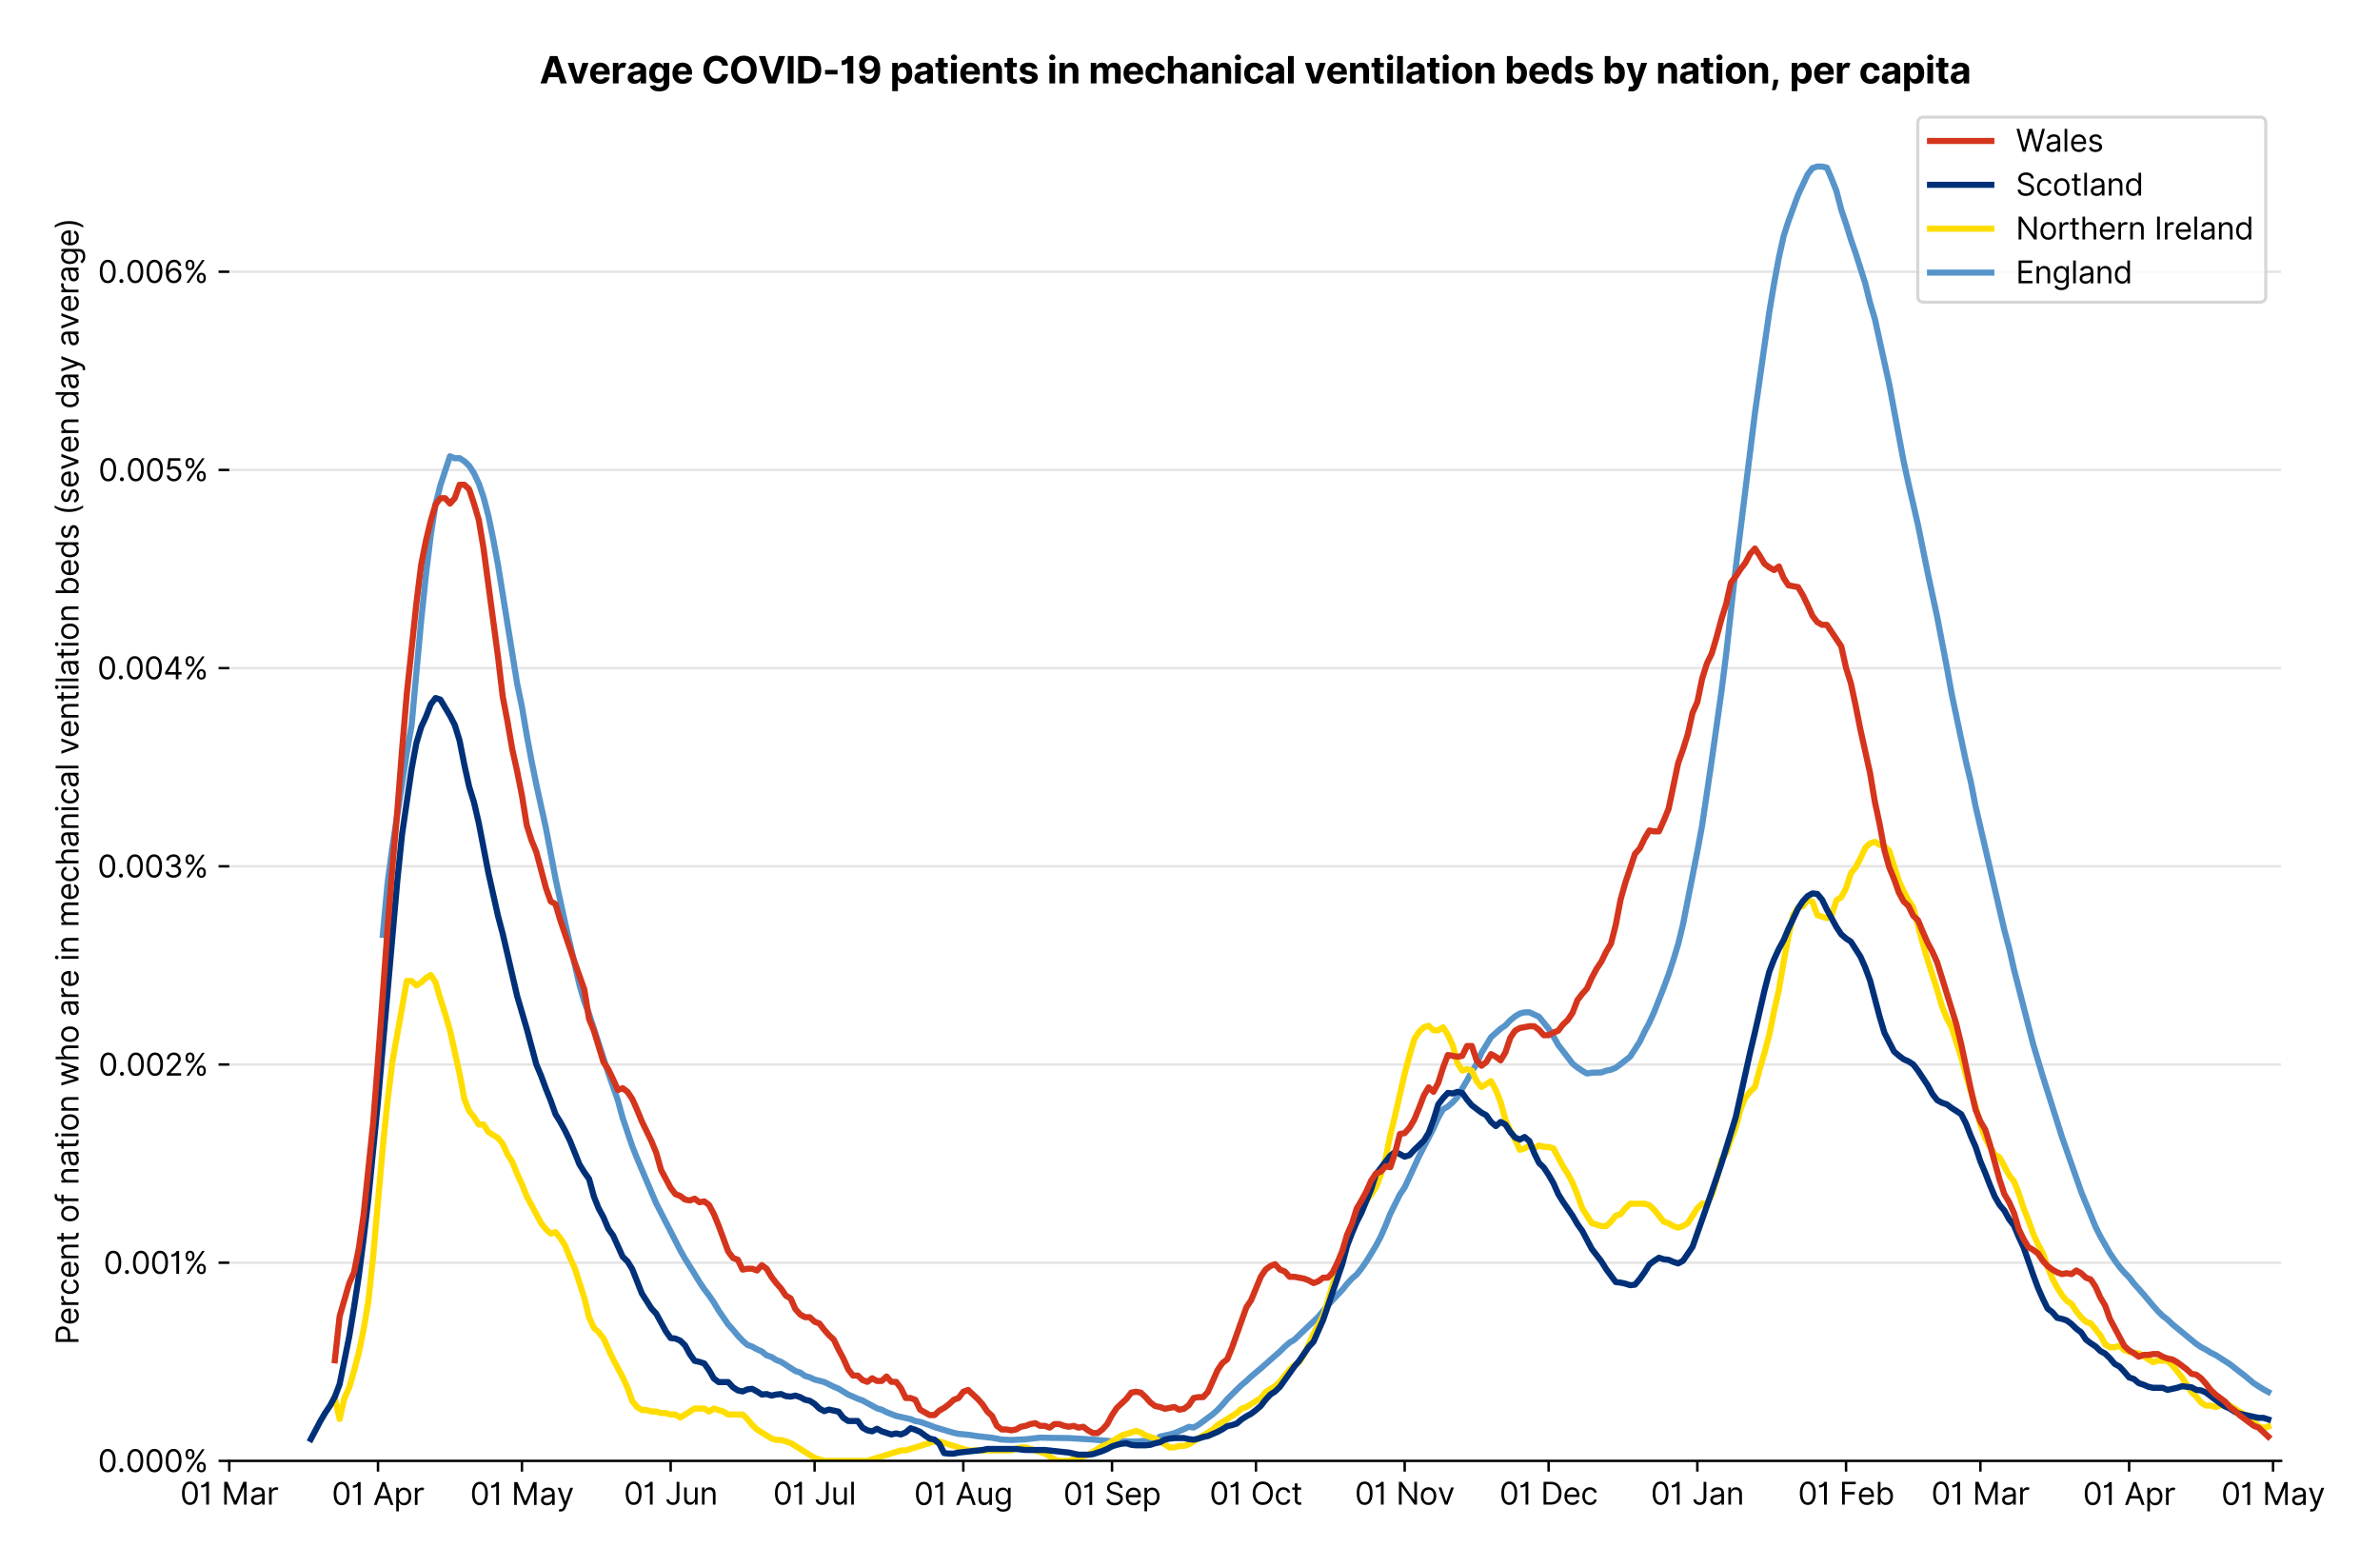 <?xml version="1.0" encoding="utf-8" standalone="no"?>
<!DOCTYPE svg PUBLIC "-//W3C//DTD SVG 1.1//EN"
  "http://www.w3.org/Graphics/SVG/1.1/DTD/svg11.dtd">
<svg version="1.1" viewBox="0 0 776.695 511.276" xmlns="http://www.w3.org/2000/svg" xmlns:xlink="http://www.w3.org/1999/xlink">
 <defs>
  <style type="text/css">*{stroke-linecap:butt;stroke-linejoin:round;}</style>
 </defs>
 <g id="figure_1">
  <g id="patch_1">
   <path d="M 0 511.276 
L 776.695 511.276 
L 776.695 0 
L 0 0 
z
" style="fill:#ffffff;"/>
  </g>
  <g id="axes_1">
   <g id="patch_2">
    <path d="M 74.825 476.745 
L 744.425 476.745 
L 744.425 33.225 
L 74.825 33.225 
z
" style="fill:#ffffff;"/>
   </g>
   <g id="matplotlib.axis_1">
    <g id="xtick_1">
     <g id="line2d_1">
      <defs>
       <path d="M 0 0 
L 0 3.5 
" id="m4fd3658e72" style="stroke:#000000;stroke-width:0.8;"/>
      </defs>
      <g>
       <use style="stroke:#000000;stroke-width:0.8;" x="74.825" xlink:href="#m4fd3658e72" y="476.745"/>
      </g>
     </g>
     <g id="text_1">
      <!-- 01 Mar -->
      <g transform="translate(58.788 491.018)scale(0.1 -0.1)">
       <defs>
        <path d="M 2000 -64 
Q 1230 -64 806 561 
Q 382 1186 382 2327 
Q 382 3459 809 4088 
Q 1236 4718 2000 4718 
Q 2764 4718 3191 4088 
Q 3618 3459 3618 2327 
Q 3618 1186 3194 561 
Q 2771 -64 2000 -64 
z
M 2000 436 
Q 2509 436 2791 927 
Q 3073 1418 3073 2327 
Q 3073 3234 2789 3730 
Q 2505 4227 2000 4227 
Q 1496 4227 1211 3730 
Q 927 3234 927 2327 
Q 927 1418 1210 927 
Q 1493 436 2000 436 
z
" id="Inter-Regular-30" transform="scale(0.016)"/>
        <path d="M 1973 4655 
L 1973 0 
L 1409 0 
L 1409 3836 
L 1373 3836 
Q 1341 3773 1209 3692 
Q 1077 3611 868 3551 
Q 659 3491 391 3491 
L 391 3964 
Q 661 3964 859 4061 
Q 1057 4159 1190 4291 
Q 1323 4423 1392 4529 
Q 1461 4636 1473 4655 
L 1973 4655 
z
" id="Inter-Regular-31" transform="scale(0.016)"/>
        <path id="Inter-Regular-20" transform="scale(0.016)"/>
        <path d="M 564 4655 
L 1236 4655 
L 2818 791 
L 2873 791 
L 4455 4655 
L 5127 4655 
L 5127 0 
L 4600 0 
L 4600 3536 
L 4555 3536 
L 3100 0 
L 2591 0 
L 1136 3536 
L 1091 3536 
L 1091 0 
L 564 0 
L 564 4655 
z
" id="Inter-Regular-4d" transform="scale(0.016)"/>
        <path d="M 1518 -82 
Q 1186 -82 916 44 
Q 646 170 486 410 
Q 327 650 327 991 
Q 327 1291 445 1478 
Q 564 1666 761 1773 
Q 959 1880 1199 1933 
Q 1439 1986 1682 2018 
Q 2000 2059 2199 2080 
Q 2398 2102 2490 2154 
Q 2582 2207 2582 2336 
L 2582 2355 
Q 2582 2691 2399 2877 
Q 2216 3064 1846 3064 
Q 1461 3064 1243 2895 
Q 1025 2727 936 2536 
L 427 2718 
Q 564 3036 792 3214 
Q 1021 3393 1292 3464 
Q 1564 3536 1827 3536 
Q 1996 3536 2215 3496 
Q 2434 3457 2640 3334 
Q 2846 3211 2982 2963 
Q 3118 2716 3118 2300 
L 3118 0 
L 2582 0 
L 2582 473 
L 2555 473 
Q 2500 359 2373 229 
Q 2246 100 2034 9 
Q 1823 -82 1518 -82 
z
M 1600 400 
Q 1918 400 2137 525 
Q 2357 650 2469 847 
Q 2582 1045 2582 1264 
L 2582 1755 
Q 2548 1714 2433 1681 
Q 2318 1648 2169 1624 
Q 2021 1600 1881 1583 
Q 1741 1566 1655 1555 
Q 1446 1527 1265 1467 
Q 1084 1407 974 1287 
Q 864 1168 864 964 
Q 864 684 1072 542 
Q 1280 400 1600 400 
z
" id="Inter-Regular-61" transform="scale(0.016)"/>
        <path d="M 491 0 
L 491 3491 
L 1009 3491 
L 1009 2964 
L 1046 2964 
Q 1139 3223 1389 3384 
Q 1639 3545 1955 3545 
Q 2100 3545 2209 3511 
Q 2318 3477 2400 3418 
L 2218 2964 
Q 2161 2993 2085 3010 
Q 2009 3027 1909 3027 
Q 1527 3027 1277 2794 
Q 1027 2561 1027 2209 
L 1027 0 
L 491 0 
z
" id="Inter-Regular-72" transform="scale(0.016)"/>
       </defs>
       <use xlink:href="#Inter-Regular-30"/>
       <use x="62.5" xlink:href="#Inter-Regular-31"/>
       <use x="106.676" xlink:href="#Inter-Regular-20"/>
       <use x="134.801" xlink:href="#Inter-Regular-4d"/>
       <use x="225.994" xlink:href="#Inter-Regular-61"/>
       <use x="282.386" xlink:href="#Inter-Regular-72"/>
      </g>
     </g>
    </g>
    <g id="xtick_2">
     <g id="line2d_2">
      <g>
       <use style="stroke:#000000;stroke-width:0.8;" x="123.36" xlink:href="#m4fd3658e72" y="476.745"/>
      </g>
     </g>
     <g id="text_2">
      <!-- 01 Apr -->
      <g transform="translate(108.275 491.117)scale(0.1 -0.1)">
       <defs>
        <path d="M 755 0 
L 164 0 
L 1873 4655 
L 2455 4655 
L 4164 0 
L 3573 0 
L 3105 1318 
L 1223 1318 
L 755 0 
z
M 1400 1818 
L 2927 1818 
L 2182 3918 
L 2146 3918 
L 1400 1818 
z
" id="Inter-Regular-41" transform="scale(0.016)"/>
        <path d="M 491 -1309 
L 491 3491 
L 1009 3491 
L 1009 2936 
L 1073 2936 
Q 1132 3027 1237 3169 
Q 1343 3311 1542 3423 
Q 1741 3536 2082 3536 
Q 2523 3536 2859 3315 
Q 3196 3095 3384 2690 
Q 3573 2286 3573 1736 
Q 3573 1182 3384 776 
Q 3196 370 2861 148 
Q 2527 -73 2091 -73 
Q 1755 -73 1552 39 
Q 1350 152 1241 296 
Q 1132 441 1073 536 
L 1027 536 
L 1027 -1309 
L 491 -1309 
z
M 1018 1745 
Q 1018 1152 1276 780 
Q 1534 409 2018 409 
Q 2355 409 2581 587 
Q 2807 766 2921 1069 
Q 3036 1373 3036 1745 
Q 3036 2114 2923 2410 
Q 2811 2707 2585 2881 
Q 2359 3055 2018 3055 
Q 1527 3055 1272 2693 
Q 1018 2332 1018 1745 
z
" id="Inter-Regular-70" transform="scale(0.016)"/>
       </defs>
       <use xlink:href="#Inter-Regular-30"/>
       <use x="62.5" xlink:href="#Inter-Regular-31"/>
       <use x="106.676" xlink:href="#Inter-Regular-20"/>
       <use x="134.801" xlink:href="#Inter-Regular-41"/>
       <use x="202.415" xlink:href="#Inter-Regular-70"/>
       <use x="263.352" xlink:href="#Inter-Regular-72"/>
      </g>
     </g>
    </g>
    <g id="xtick_3">
     <g id="line2d_3">
      <g>
       <use style="stroke:#000000;stroke-width:0.8;" x="170.33" xlink:href="#m4fd3658e72" y="476.745"/>
      </g>
     </g>
     <g id="text_3">
      <!-- 01 May -->
      <g transform="translate(153.427 491.117)scale(0.1 -0.1)">
       <defs>
        <path d="M 818 -1355 
Q 682 -1355 575 -1333 
Q 468 -1311 427 -1291 
L 564 -818 
Q 857 -893 1053 -814 
Q 1250 -736 1391 -345 
L 1509 -18 
L 218 3491 
L 800 3491 
L 1764 709 
L 1800 709 
L 2764 3491 
L 3346 3491 
L 1846 -564 
Q 1550 -1355 818 -1355 
z
" id="Inter-Regular-79" transform="scale(0.016)"/>
       </defs>
       <use xlink:href="#Inter-Regular-30"/>
       <use x="62.5" xlink:href="#Inter-Regular-31"/>
       <use x="106.676" xlink:href="#Inter-Regular-20"/>
       <use x="134.801" xlink:href="#Inter-Regular-4d"/>
       <use x="225.994" xlink:href="#Inter-Regular-61"/>
       <use x="282.386" xlink:href="#Inter-Regular-79"/>
      </g>
     </g>
    </g>
    <g id="xtick_4">
     <g id="line2d_4">
      <g>
       <use style="stroke:#000000;stroke-width:0.8;" x="218.865" xlink:href="#m4fd3658e72" y="476.745"/>
      </g>
     </g>
     <g id="text_4">
      <!-- 01 Jun -->
      <g transform="translate(203.581 491.018)scale(0.1 -0.1)">
       <defs>
        <path d="M 2346 4655 
L 2909 4655 
L 2909 1327 
Q 2909 657 2549 296 
Q 2189 -64 1582 -64 
Q 1200 -64 902 76 
Q 605 216 434 475 
Q 264 734 264 1091 
L 818 1091 
Q 818 795 1034 615 
Q 1250 436 1582 436 
Q 1948 436 2147 664 
Q 2346 893 2346 1327 
L 2346 4655 
z
" id="Inter-Regular-4a" transform="scale(0.016)"/>
        <path d="M 2691 1427 
L 2691 3491 
L 3227 3491 
L 3227 0 
L 2691 0 
L 2691 591 
L 2655 591 
Q 2532 325 2273 140 
Q 2014 -45 1618 -45 
Q 1127 -45 809 280 
Q 491 605 491 1273 
L 491 3491 
L 1027 3491 
L 1027 1309 
Q 1027 927 1242 700 
Q 1457 473 1791 473 
Q 1991 473 2199 575 
Q 2407 677 2549 888 
Q 2691 1100 2691 1427 
z
" id="Inter-Regular-75" transform="scale(0.016)"/>
        <path d="M 1027 2100 
L 1027 0 
L 491 0 
L 491 3491 
L 1009 3491 
L 1009 2945 
L 1055 2945 
Q 1177 3211 1427 3373 
Q 1677 3536 2073 3536 
Q 2602 3536 2928 3211 
Q 3255 2886 3255 2218 
L 3255 0 
L 2718 0 
L 2718 2182 
Q 2718 2593 2504 2824 
Q 2291 3055 1918 3055 
Q 1534 3055 1280 2806 
Q 1027 2557 1027 2100 
z
" id="Inter-Regular-6e" transform="scale(0.016)"/>
       </defs>
       <use xlink:href="#Inter-Regular-30"/>
       <use x="62.5" xlink:href="#Inter-Regular-31"/>
       <use x="106.676" xlink:href="#Inter-Regular-20"/>
       <use x="134.801" xlink:href="#Inter-Regular-4a"/>
       <use x="189.063" xlink:href="#Inter-Regular-75"/>
       <use x="247.159" xlink:href="#Inter-Regular-6e"/>
      </g>
     </g>
    </g>
    <g id="xtick_5">
     <g id="line2d_5">
      <g>
       <use style="stroke:#000000;stroke-width:0.8;" x="265.834" xlink:href="#m4fd3658e72" y="476.745"/>
      </g>
     </g>
     <g id="text_5">
      <!-- 01 Jul -->
      <g transform="translate(252.291 491.018)scale(0.1 -0.1)">
       <defs>
        <path d="M 1027 4655 
L 1027 0 
L 491 0 
L 491 4655 
L 1027 4655 
z
" id="Inter-Regular-6c" transform="scale(0.016)"/>
       </defs>
       <use xlink:href="#Inter-Regular-30"/>
       <use x="62.5" xlink:href="#Inter-Regular-31"/>
       <use x="106.676" xlink:href="#Inter-Regular-20"/>
       <use x="134.801" xlink:href="#Inter-Regular-4a"/>
       <use x="189.063" xlink:href="#Inter-Regular-75"/>
       <use x="247.159" xlink:href="#Inter-Regular-6c"/>
      </g>
     </g>
    </g>
    <g id="xtick_6">
     <g id="line2d_6">
      <g>
       <use style="stroke:#000000;stroke-width:0.8;" x="314.37" xlink:href="#m4fd3658e72" y="476.745"/>
      </g>
     </g>
     <g id="text_6">
      <!-- 01 Aug -->
      <g transform="translate(298.298 491.117)scale(0.1 -0.1)">
       <defs>
        <path d="M 1900 -1382 
Q 1316 -1382 976 -1169 
Q 636 -957 473 -682 
L 900 -382 
Q 973 -477 1084 -601 
Q 1196 -725 1390 -817 
Q 1584 -909 1900 -909 
Q 2323 -909 2598 -704 
Q 2873 -500 2873 -64 
L 2873 645 
L 2827 645 
Q 2768 550 2660 410 
Q 2552 270 2351 162 
Q 2150 55 1809 55 
Q 1386 55 1051 255 
Q 716 455 521 836 
Q 327 1218 327 1764 
Q 327 2300 516 2699 
Q 705 3098 1041 3317 
Q 1377 3536 1818 3536 
Q 2159 3536 2360 3423 
Q 2561 3311 2669 3169 
Q 2777 3027 2836 2936 
L 2891 2936 
L 2891 3491 
L 3409 3491 
L 3409 -100 
Q 3409 -550 3205 -833 
Q 3002 -1116 2660 -1249 
Q 2318 -1382 1900 -1382 
z
M 1882 536 
Q 2366 536 2624 864 
Q 2882 1193 2882 1773 
Q 2882 2339 2627 2697 
Q 2373 3055 1882 3055 
Q 1541 3055 1315 2882 
Q 1089 2709 976 2418 
Q 864 2127 864 1773 
Q 864 1227 1120 881 
Q 1377 536 1882 536 
z
" id="Inter-Regular-67" transform="scale(0.016)"/>
       </defs>
       <use xlink:href="#Inter-Regular-30"/>
       <use x="62.5" xlink:href="#Inter-Regular-31"/>
       <use x="106.676" xlink:href="#Inter-Regular-20"/>
       <use x="134.801" xlink:href="#Inter-Regular-41"/>
       <use x="202.415" xlink:href="#Inter-Regular-75"/>
       <use x="260.511" xlink:href="#Inter-Regular-67"/>
      </g>
     </g>
    </g>
    <g id="xtick_7">
     <g id="line2d_7">
      <g>
       <use style="stroke:#000000;stroke-width:0.8;" x="362.905" xlink:href="#m4fd3658e72" y="476.745"/>
      </g>
     </g>
     <g id="text_7">
      <!-- 01 Sep -->
      <g transform="translate(347.017 491.117)scale(0.1 -0.1)">
       <defs>
        <path d="M 3109 3491 
Q 3068 3836 2777 4027 
Q 2486 4218 2064 4218 
Q 1600 4218 1318 3999 
Q 1036 3780 1036 3445 
Q 1036 3195 1189 3042 
Q 1343 2889 1553 2803 
Q 1764 2718 1936 2673 
L 2409 2545 
Q 2591 2498 2815 2414 
Q 3039 2330 3244 2185 
Q 3450 2041 3584 1816 
Q 3718 1591 3718 1264 
Q 3718 886 3521 581 
Q 3325 277 2949 97 
Q 2573 -82 2036 -82 
Q 1286 -82 845 272 
Q 405 627 364 1200 
L 946 1200 
Q 968 936 1124 764 
Q 1280 593 1519 510 
Q 1759 427 2036 427 
Q 2359 427 2616 533 
Q 2873 639 3023 828 
Q 3173 1018 3173 1273 
Q 3173 1505 3043 1650 
Q 2914 1795 2702 1886 
Q 2491 1977 2246 2045 
L 1673 2209 
Q 1127 2366 809 2657 
Q 491 2948 491 3418 
Q 491 3809 703 4101 
Q 916 4393 1276 4555 
Q 1636 4718 2082 4718 
Q 2532 4718 2882 4558 
Q 3232 4398 3437 4120 
Q 3643 3843 3655 3491 
L 3109 3491 
z
" id="Inter-Regular-53" transform="scale(0.016)"/>
        <path d="M 1955 -73 
Q 1450 -73 1085 151 
Q 721 375 524 778 
Q 327 1182 327 1718 
Q 327 2255 524 2665 
Q 721 3075 1074 3305 
Q 1427 3536 1900 3536 
Q 2173 3536 2439 3445 
Q 2705 3355 2923 3151 
Q 3141 2948 3270 2614 
Q 3400 2280 3400 1791 
L 3400 1564 
L 866 1564 
Q 884 1005 1183 707 
Q 1482 409 1955 409 
Q 2271 409 2498 545 
Q 2725 682 2827 955 
L 3346 809 
Q 3223 414 2854 170 
Q 2486 -73 1955 -73 
z
M 866 2027 
L 2855 2027 
Q 2855 2470 2595 2762 
Q 2336 3055 1900 3055 
Q 1593 3055 1368 2911 
Q 1143 2768 1013 2533 
Q 884 2298 866 2027 
z
" id="Inter-Regular-65" transform="scale(0.016)"/>
       </defs>
       <use xlink:href="#Inter-Regular-30"/>
       <use x="62.5" xlink:href="#Inter-Regular-31"/>
       <use x="106.676" xlink:href="#Inter-Regular-20"/>
       <use x="134.801" xlink:href="#Inter-Regular-53"/>
       <use x="198.58" xlink:href="#Inter-Regular-65"/>
       <use x="256.818" xlink:href="#Inter-Regular-70"/>
      </g>
     </g>
    </g>
    <g id="xtick_8">
     <g id="line2d_8">
      <g>
       <use style="stroke:#000000;stroke-width:0.8;" x="409.874" xlink:href="#m4fd3658e72" y="476.745"/>
      </g>
     </g>
     <g id="text_8">
      <!-- 01 Oct -->
      <g transform="translate(394.718 491.018)scale(0.1 -0.1)">
       <defs>
        <path d="M 4491 2327 
Q 4491 1591 4225 1054 
Q 3959 518 3495 227 
Q 3032 -64 2436 -64 
Q 1841 -64 1377 227 
Q 914 518 648 1054 
Q 382 1591 382 2327 
Q 382 3064 648 3600 
Q 914 4136 1377 4427 
Q 1841 4718 2436 4718 
Q 3032 4718 3495 4427 
Q 3959 4136 4225 3600 
Q 4491 3064 4491 2327 
z
M 3946 2327 
Q 3946 2932 3744 3348 
Q 3543 3764 3201 3977 
Q 2859 4191 2436 4191 
Q 2014 4191 1672 3977 
Q 1330 3764 1128 3348 
Q 927 2932 927 2327 
Q 927 1723 1128 1307 
Q 1330 891 1672 677 
Q 2014 464 2436 464 
Q 2859 464 3201 677 
Q 3543 891 3744 1307 
Q 3946 1723 3946 2327 
z
" id="Inter-Regular-4f" transform="scale(0.016)"/>
        <path d="M 1909 -73 
Q 1418 -73 1063 159 
Q 709 391 518 798 
Q 327 1205 327 1727 
Q 327 2259 524 2667 
Q 721 3075 1074 3305 
Q 1427 3536 1900 3536 
Q 2268 3536 2563 3400 
Q 2859 3264 3047 3018 
Q 3236 2773 3282 2445 
L 2746 2445 
Q 2684 2684 2474 2869 
Q 2264 3055 1909 3055 
Q 1439 3055 1151 2697 
Q 864 2339 864 1745 
Q 864 1139 1148 774 
Q 1432 409 1909 409 
Q 2223 409 2447 570 
Q 2671 732 2746 1018 
L 3282 1018 
Q 3236 709 3058 462 
Q 2880 216 2588 71 
Q 2296 -73 1909 -73 
z
" id="Inter-Regular-63" transform="scale(0.016)"/>
        <path d="M 2009 3491 
L 2009 3036 
L 1264 3036 
L 1264 1000 
Q 1264 773 1331 660 
Q 1398 548 1503 510 
Q 1609 473 1727 473 
Q 1816 473 1873 483 
Q 1930 493 1964 500 
L 2073 18 
Q 2018 -2 1920 -23 
Q 1823 -45 1673 -45 
Q 1446 -45 1228 52 
Q 1011 150 869 350 
Q 727 550 727 855 
L 727 3036 
L 200 3036 
L 200 3491 
L 727 3491 
L 727 4327 
L 1264 4327 
L 1264 3491 
L 2009 3491 
z
" id="Inter-Regular-74" transform="scale(0.016)"/>
       </defs>
       <use xlink:href="#Inter-Regular-30"/>
       <use x="62.5" xlink:href="#Inter-Regular-31"/>
       <use x="106.676" xlink:href="#Inter-Regular-20"/>
       <use x="134.801" xlink:href="#Inter-Regular-4f"/>
       <use x="210.938" xlink:href="#Inter-Regular-63"/>
       <use x="266.761" xlink:href="#Inter-Regular-74"/>
      </g>
     </g>
    </g>
    <g id="xtick_9">
     <g id="line2d_9">
      <g>
       <use style="stroke:#000000;stroke-width:0.8;" x="458.409" xlink:href="#m4fd3658e72" y="476.745"/>
      </g>
     </g>
     <g id="text_9">
      <!-- 01 Nov -->
      <g transform="translate(442.138 491.018)scale(0.1 -0.1)">
       <defs>
        <path d="M 4255 4655 
L 4255 0 
L 3709 0 
L 1173 3655 
L 1127 3655 
L 1127 0 
L 564 0 
L 564 4655 
L 1109 4655 
L 3655 991 
L 3700 991 
L 3700 4655 
L 4255 4655 
z
" id="Inter-Regular-4e" transform="scale(0.016)"/>
        <path d="M 1909 -73 
Q 1436 -73 1080 152 
Q 725 377 526 781 
Q 327 1186 327 1727 
Q 327 2273 526 2679 
Q 725 3086 1080 3311 
Q 1436 3536 1909 3536 
Q 2382 3536 2737 3311 
Q 3093 3086 3292 2679 
Q 3491 2273 3491 1727 
Q 3491 1186 3292 781 
Q 3093 377 2737 152 
Q 2382 -73 1909 -73 
z
M 1909 409 
Q 2268 409 2500 593 
Q 2732 777 2843 1077 
Q 2955 1377 2955 1727 
Q 2955 2077 2843 2379 
Q 2732 2682 2500 2868 
Q 2268 3055 1909 3055 
Q 1550 3055 1318 2868 
Q 1086 2682 975 2379 
Q 864 2077 864 1727 
Q 864 1377 975 1077 
Q 1086 777 1318 593 
Q 1550 409 1909 409 
z
" id="Inter-Regular-6f" transform="scale(0.016)"/>
        <path d="M 3346 3491 
L 2055 0 
L 1509 0 
L 218 3491 
L 800 3491 
L 1764 709 
L 1800 709 
L 2764 3491 
L 3346 3491 
z
" id="Inter-Regular-76" transform="scale(0.016)"/>
       </defs>
       <use xlink:href="#Inter-Regular-30"/>
       <use x="62.5" xlink:href="#Inter-Regular-31"/>
       <use x="106.676" xlink:href="#Inter-Regular-20"/>
       <use x="134.801" xlink:href="#Inter-Regular-4e"/>
       <use x="210.085" xlink:href="#Inter-Regular-6f"/>
       <use x="269.744" xlink:href="#Inter-Regular-76"/>
      </g>
     </g>
    </g>
    <g id="xtick_10">
     <g id="line2d_10">
      <g>
       <use style="stroke:#000000;stroke-width:0.8;" x="505.379" xlink:href="#m4fd3658e72" y="476.745"/>
      </g>
     </g>
     <g id="text_10">
      <!-- 01 Dec -->
      <g transform="translate(489.342 491.018)scale(0.1 -0.1)">
       <defs>
        <path d="M 2000 0 
L 564 0 
L 564 4655 
L 2064 4655 
Q 2741 4655 3223 4376 
Q 3705 4098 3961 3578 
Q 4218 3059 4218 2336 
Q 4218 1609 3959 1085 
Q 3700 561 3204 280 
Q 2709 0 2000 0 
z
M 1127 500 
L 1964 500 
Q 2830 500 3251 992 
Q 3673 1484 3673 2336 
Q 3673 3182 3259 3668 
Q 2846 4155 2027 4155 
L 1127 4155 
L 1127 500 
z
" id="Inter-Regular-44" transform="scale(0.016)"/>
       </defs>
       <use xlink:href="#Inter-Regular-30"/>
       <use x="62.5" xlink:href="#Inter-Regular-31"/>
       <use x="106.676" xlink:href="#Inter-Regular-20"/>
       <use x="134.801" xlink:href="#Inter-Regular-44"/>
       <use x="206.676" xlink:href="#Inter-Regular-65"/>
       <use x="264.915" xlink:href="#Inter-Regular-63"/>
      </g>
     </g>
    </g>
    <g id="xtick_11">
     <g id="line2d_11">
      <g>
       <use style="stroke:#000000;stroke-width:0.8;" x="553.914" xlink:href="#m4fd3658e72" y="476.745"/>
      </g>
     </g>
     <g id="text_11">
      <!-- 01 Jan -->
      <g transform="translate(538.715 491.018)scale(0.1 -0.1)">
       <use xlink:href="#Inter-Regular-30"/>
       <use x="62.5" xlink:href="#Inter-Regular-31"/>
       <use x="106.676" xlink:href="#Inter-Regular-20"/>
       <use x="134.801" xlink:href="#Inter-Regular-4a"/>
       <use x="189.063" xlink:href="#Inter-Regular-61"/>
       <use x="245.455" xlink:href="#Inter-Regular-6e"/>
      </g>
     </g>
    </g>
    <g id="xtick_12">
     <g id="line2d_12">
      <g>
       <use style="stroke:#000000;stroke-width:0.8;" x="602.449" xlink:href="#m4fd3658e72" y="476.745"/>
      </g>
     </g>
     <g id="text_12">
      <!-- 01 Feb -->
      <g transform="translate(586.76 491.018)scale(0.1 -0.1)">
       <defs>
        <path d="M 564 0 
L 564 4655 
L 3355 4655 
L 3355 4155 
L 1127 4155 
L 1127 2582 
L 3146 2582 
L 3146 2082 
L 1127 2082 
L 1127 0 
L 564 0 
z
" id="Inter-Regular-46" transform="scale(0.016)"/>
        <path d="M 564 0 
L 564 4655 
L 1100 4655 
L 1100 2936 
L 1146 2936 
Q 1205 3027 1310 3169 
Q 1416 3311 1615 3423 
Q 1814 3536 2155 3536 
Q 2596 3536 2932 3315 
Q 3268 3095 3457 2690 
Q 3646 2286 3646 1736 
Q 3646 1182 3457 776 
Q 3268 370 2934 148 
Q 2600 -73 2164 -73 
Q 1827 -73 1625 39 
Q 1423 152 1314 296 
Q 1205 441 1146 536 
L 1082 536 
L 1082 0 
L 564 0 
z
M 1091 1745 
Q 1091 1152 1349 780 
Q 1607 409 2091 409 
Q 2427 409 2653 587 
Q 2880 766 2994 1069 
Q 3109 1373 3109 1745 
Q 3109 2114 2996 2410 
Q 2884 2707 2658 2881 
Q 2432 3055 2091 3055 
Q 1600 3055 1345 2693 
Q 1091 2332 1091 1745 
z
" id="Inter-Regular-62" transform="scale(0.016)"/>
       </defs>
       <use xlink:href="#Inter-Regular-30"/>
       <use x="62.5" xlink:href="#Inter-Regular-31"/>
       <use x="106.676" xlink:href="#Inter-Regular-20"/>
       <use x="134.801" xlink:href="#Inter-Regular-46"/>
       <use x="193.466" xlink:href="#Inter-Regular-65"/>
       <use x="251.705" xlink:href="#Inter-Regular-62"/>
      </g>
     </g>
    </g>
    <g id="xtick_13">
     <g id="line2d_13">
      <g>
       <use style="stroke:#000000;stroke-width:0.8;" x="646.288" xlink:href="#m4fd3658e72" y="476.745"/>
      </g>
     </g>
     <g id="text_13">
      <!-- 01 Mar -->
      <g transform="translate(630.251 491.018)scale(0.1 -0.1)">
       <use xlink:href="#Inter-Regular-30"/>
       <use x="62.5" xlink:href="#Inter-Regular-31"/>
       <use x="106.676" xlink:href="#Inter-Regular-20"/>
       <use x="134.801" xlink:href="#Inter-Regular-4d"/>
       <use x="225.994" xlink:href="#Inter-Regular-61"/>
       <use x="282.386" xlink:href="#Inter-Regular-72"/>
      </g>
     </g>
    </g>
    <g id="xtick_14">
     <g id="line2d_14">
      <g>
       <use style="stroke:#000000;stroke-width:0.8;" x="694.823" xlink:href="#m4fd3658e72" y="476.745"/>
      </g>
     </g>
     <g id="text_14">
      <!-- 01 Apr -->
      <g transform="translate(679.738 491.117)scale(0.1 -0.1)">
       <use xlink:href="#Inter-Regular-30"/>
       <use x="62.5" xlink:href="#Inter-Regular-31"/>
       <use x="106.676" xlink:href="#Inter-Regular-20"/>
       <use x="134.801" xlink:href="#Inter-Regular-41"/>
       <use x="202.415" xlink:href="#Inter-Regular-70"/>
       <use x="263.352" xlink:href="#Inter-Regular-72"/>
      </g>
     </g>
    </g>
    <g id="xtick_15">
     <g id="line2d_15">
      <g>
       <use style="stroke:#000000;stroke-width:0.8;" x="741.792" xlink:href="#m4fd3658e72" y="476.745"/>
      </g>
     </g>
     <g id="text_15">
      <!-- 01 May -->
      <g transform="translate(724.889 491.117)scale(0.1 -0.1)">
       <use xlink:href="#Inter-Regular-30"/>
       <use x="62.5" xlink:href="#Inter-Regular-31"/>
       <use x="106.676" xlink:href="#Inter-Regular-20"/>
       <use x="134.801" xlink:href="#Inter-Regular-4d"/>
       <use x="225.994" xlink:href="#Inter-Regular-61"/>
       <use x="282.386" xlink:href="#Inter-Regular-79"/>
      </g>
     </g>
    </g>
   </g>
   <g id="matplotlib.axis_2">
    <g id="ytick_1">
     <g id="line2d_16">
      <path clip-path="url(#p5bf588bfae)" d="M 74.825 476.745 
L 744.425 476.745 
" style="fill:none;stroke:#e5e5e5;stroke-linecap:square;stroke-width:0.8;"/>
     </g>
     <g id="line2d_17">
      <defs>
       <path d="M 0 0 
L -3.5 0 
" id="mc985085983" style="stroke:#000000;stroke-width:0.8;"/>
      </defs>
      <g>
       <use style="stroke:#000000;stroke-width:0.8;" x="74.825" xlink:href="#mc985085983" y="476.745"/>
      </g>
     </g>
     <g id="text_16">
      <!-- 0.000% -->
      <g transform="translate(31.944 480.382)scale(0.1 -0.1)">
       <defs>
        <path d="M 882 -36 
Q 714 -36 593 84 
Q 473 205 473 373 
Q 473 541 593 661 
Q 714 782 882 782 
Q 1050 782 1170 661 
Q 1291 541 1291 373 
Q 1291 205 1170 84 
Q 1050 -36 882 -36 
z
" id="Inter-Regular-2e" transform="scale(0.016)"/>
        <path d="M 2855 873 
L 2855 1118 
Q 2855 1373 2960 1585 
Q 3066 1798 3269 1926 
Q 3473 2055 3764 2055 
Q 4059 2055 4259 1926 
Q 4459 1798 4561 1585 
Q 4664 1373 4664 1118 
L 4664 873 
Q 4664 618 4560 405 
Q 4457 193 4256 64 
Q 4055 -64 3764 -64 
Q 3468 -64 3266 64 
Q 3064 193 2959 405 
Q 2855 618 2855 873 
z
M 536 3536 
L 536 3782 
Q 536 4036 642 4248 
Q 748 4461 951 4589 
Q 1155 4718 1446 4718 
Q 1741 4718 1941 4589 
Q 2141 4461 2243 4248 
Q 2346 4036 2346 3782 
L 2346 3536 
Q 2346 3282 2242 3069 
Q 2139 2857 1937 2728 
Q 1736 2600 1446 2600 
Q 1150 2600 948 2728 
Q 746 2857 641 3069 
Q 536 3282 536 3536 
z
M 709 0 
L 3909 4655 
L 4427 4655 
L 1227 0 
L 709 0 
z
M 3318 1118 
L 3318 873 
Q 3318 661 3418 494 
Q 3518 327 3764 327 
Q 4002 327 4101 494 
Q 4200 661 4200 873 
L 4200 1118 
Q 4200 1330 4104 1497 
Q 4009 1664 3764 1664 
Q 3525 1664 3421 1497 
Q 3318 1330 3318 1118 
z
M 1000 3782 
L 1000 3536 
Q 1000 3325 1100 3158 
Q 1200 2991 1446 2991 
Q 1684 2991 1783 3158 
Q 1882 3325 1882 3536 
L 1882 3782 
Q 1882 3993 1786 4160 
Q 1691 4327 1446 4327 
Q 1207 4327 1103 4160 
Q 1000 3993 1000 3782 
z
" id="Inter-Regular-25" transform="scale(0.016)"/>
       </defs>
       <use xlink:href="#Inter-Regular-30"/>
       <use x="62.5" xlink:href="#Inter-Regular-2e"/>
       <use x="90.057" xlink:href="#Inter-Regular-30"/>
       <use x="152.557" xlink:href="#Inter-Regular-30"/>
       <use x="215.057" xlink:href="#Inter-Regular-30"/>
       <use x="277.557" xlink:href="#Inter-Regular-25"/>
      </g>
     </g>
    </g>
    <g id="ytick_2">
     <g id="line2d_18">
      <path clip-path="url(#p5bf588bfae)" d="M 74.825 412.067 
L 744.425 412.067 
" style="fill:none;stroke:#e5e5e5;stroke-linecap:square;stroke-width:0.8;"/>
     </g>
     <g id="line2d_19">
      <g>
       <use style="stroke:#000000;stroke-width:0.8;" x="74.825" xlink:href="#mc985085983" y="412.067"/>
      </g>
     </g>
     <g id="text_17">
      <!-- 0.001% -->
      <g transform="translate(33.777 415.704)scale(0.1 -0.1)">
       <use xlink:href="#Inter-Regular-30"/>
       <use x="62.5" xlink:href="#Inter-Regular-2e"/>
       <use x="90.057" xlink:href="#Inter-Regular-30"/>
       <use x="152.557" xlink:href="#Inter-Regular-30"/>
       <use x="215.057" xlink:href="#Inter-Regular-31"/>
       <use x="259.233" xlink:href="#Inter-Regular-25"/>
      </g>
     </g>
    </g>
    <g id="ytick_3">
     <g id="line2d_20">
      <path clip-path="url(#p5bf588bfae)" d="M 74.825 347.389 
L 744.425 347.389 
" style="fill:none;stroke:#e5e5e5;stroke-linecap:square;stroke-width:0.8;"/>
     </g>
     <g id="line2d_21">
      <g>
       <use style="stroke:#000000;stroke-width:0.8;" x="74.825" xlink:href="#mc985085983" y="347.389"/>
      </g>
     </g>
     <g id="text_18">
      <!-- 0.002% -->
      <g transform="translate(32.142 351.026)scale(0.1 -0.1)">
       <defs>
        <path d="M 482 0 
L 482 409 
L 2018 2091 
Q 2289 2386 2464 2605 
Q 2639 2825 2724 3019 
Q 2809 3214 2809 3427 
Q 2809 3795 2553 4011 
Q 2298 4227 1918 4227 
Q 1514 4227 1275 3985 
Q 1036 3743 1036 3345 
L 500 3345 
Q 500 3755 688 4064 
Q 877 4373 1203 4545 
Q 1530 4718 1936 4718 
Q 2346 4718 2661 4545 
Q 2977 4373 3156 4079 
Q 3336 3786 3336 3427 
Q 3336 3170 3244 2926 
Q 3152 2682 2926 2383 
Q 2700 2084 2300 1655 
L 1255 536 
L 1255 500 
L 3418 500 
L 3418 0 
L 482 0 
z
" id="Inter-Regular-32" transform="scale(0.016)"/>
       </defs>
       <use xlink:href="#Inter-Regular-30"/>
       <use x="62.5" xlink:href="#Inter-Regular-2e"/>
       <use x="90.057" xlink:href="#Inter-Regular-30"/>
       <use x="152.557" xlink:href="#Inter-Regular-30"/>
       <use x="215.057" xlink:href="#Inter-Regular-32"/>
       <use x="275.568" xlink:href="#Inter-Regular-25"/>
      </g>
     </g>
    </g>
    <g id="ytick_4">
     <g id="line2d_22">
      <path clip-path="url(#p5bf588bfae)" d="M 74.825 282.711 
L 744.425 282.711 
" style="fill:none;stroke:#e5e5e5;stroke-linecap:square;stroke-width:0.8;"/>
     </g>
     <g id="line2d_23">
      <g>
       <use style="stroke:#000000;stroke-width:0.8;" x="74.825" xlink:href="#mc985085983" y="282.711"/>
      </g>
     </g>
     <g id="text_19">
      <!-- 0.003% -->
      <g transform="translate(31.83 286.348)scale(0.1 -0.1)">
       <defs>
        <path d="M 2055 -64 
Q 1605 -64 1253 90 
Q 902 245 696 521 
Q 491 798 473 1164 
L 1046 1164 
Q 1071 827 1356 631 
Q 1641 436 2046 436 
Q 2493 436 2783 664 
Q 3073 893 3073 1264 
Q 3073 1650 2787 1893 
Q 2502 2136 1973 2136 
L 1600 2136 
L 1600 2636 
L 1973 2636 
Q 2386 2636 2647 2856 
Q 2909 3077 2909 3445 
Q 2909 3798 2679 4012 
Q 2450 4227 2064 4227 
Q 1823 4227 1610 4139 
Q 1398 4052 1264 3887 
Q 1130 3723 1118 3491 
L 573 3491 
Q 586 3857 793 4133 
Q 1000 4409 1335 4563 
Q 1671 4718 2073 4718 
Q 2505 4718 2814 4544 
Q 3123 4370 3289 4086 
Q 3455 3802 3455 3473 
Q 3455 3080 3249 2802 
Q 3043 2525 2691 2418 
L 2691 2382 
Q 3132 2309 3379 2008 
Q 3627 1707 3627 1264 
Q 3627 884 3421 583 
Q 3216 282 2861 109 
Q 2507 -64 2055 -64 
z
" id="Inter-Regular-33" transform="scale(0.016)"/>
       </defs>
       <use xlink:href="#Inter-Regular-30"/>
       <use x="62.5" xlink:href="#Inter-Regular-2e"/>
       <use x="90.057" xlink:href="#Inter-Regular-30"/>
       <use x="152.557" xlink:href="#Inter-Regular-30"/>
       <use x="215.057" xlink:href="#Inter-Regular-33"/>
       <use x="278.693" xlink:href="#Inter-Regular-25"/>
      </g>
     </g>
    </g>
    <g id="ytick_5">
     <g id="line2d_24">
      <path clip-path="url(#p5bf588bfae)" d="M 74.825 218.033 
L 744.425 218.033 
" style="fill:none;stroke:#e5e5e5;stroke-linecap:square;stroke-width:0.8;"/>
     </g>
     <g id="line2d_25">
      <g>
       <use style="stroke:#000000;stroke-width:0.8;" x="74.825" xlink:href="#mc985085983" y="218.033"/>
      </g>
     </g>
     <g id="text_20">
      <!-- 0.004% -->
      <g transform="translate(31.773 221.67)scale(0.1 -0.1)">
       <defs>
        <path d="M 373 955 
L 373 1418 
L 2418 4655 
L 3100 4655 
L 3100 1455 
L 3736 1455 
L 3736 955 
L 3100 955 
L 3100 0 
L 2564 0 
L 2564 955 
L 373 955 
z
M 2564 1455 
L 2564 3936 
L 2527 3936 
L 982 1491 
L 982 1455 
L 2564 1455 
z
" id="Inter-Regular-34" transform="scale(0.016)"/>
       </defs>
       <use xlink:href="#Inter-Regular-30"/>
       <use x="62.5" xlink:href="#Inter-Regular-2e"/>
       <use x="90.057" xlink:href="#Inter-Regular-30"/>
       <use x="152.557" xlink:href="#Inter-Regular-30"/>
       <use x="215.057" xlink:href="#Inter-Regular-34"/>
       <use x="279.261" xlink:href="#Inter-Regular-25"/>
      </g>
     </g>
    </g>
    <g id="ytick_6">
     <g id="line2d_26">
      <path clip-path="url(#p5bf588bfae)" d="M 74.825 153.355 
L 744.425 153.355 
" style="fill:none;stroke:#e5e5e5;stroke-linecap:square;stroke-width:0.8;"/>
     </g>
     <g id="line2d_27">
      <g>
       <use style="stroke:#000000;stroke-width:0.8;" x="74.825" xlink:href="#mc985085983" y="153.355"/>
      </g>
     </g>
     <g id="text_21">
      <!-- 0.005% -->
      <g transform="translate(32.114 156.992)scale(0.1 -0.1)">
       <defs>
        <path d="M 1936 -64 
Q 1536 -64 1216 95 
Q 896 255 702 532 
Q 509 809 491 1164 
L 1036 1164 
Q 1068 848 1324 642 
Q 1580 436 1936 436 
Q 2223 436 2447 570 
Q 2671 705 2799 940 
Q 2927 1175 2927 1473 
Q 2927 1777 2794 2017 
Q 2661 2257 2429 2395 
Q 2198 2534 1900 2536 
Q 1686 2539 1461 2472 
Q 1236 2405 1091 2300 
L 564 2364 
L 846 4655 
L 3264 4655 
L 3264 4155 
L 1318 4155 
L 1155 2782 
L 1182 2782 
Q 1325 2895 1541 2970 
Q 1757 3045 1991 3045 
Q 2418 3045 2753 2842 
Q 3089 2639 3281 2286 
Q 3473 1934 3473 1482 
Q 3473 1036 3274 687 
Q 3075 339 2727 137 
Q 2380 -64 1936 -64 
z
" id="Inter-Regular-35" transform="scale(0.016)"/>
       </defs>
       <use xlink:href="#Inter-Regular-30"/>
       <use x="62.5" xlink:href="#Inter-Regular-2e"/>
       <use x="90.057" xlink:href="#Inter-Regular-30"/>
       <use x="152.557" xlink:href="#Inter-Regular-30"/>
       <use x="215.057" xlink:href="#Inter-Regular-35"/>
       <use x="275.852" xlink:href="#Inter-Regular-25"/>
      </g>
     </g>
    </g>
    <g id="ytick_7">
     <g id="line2d_28">
      <path clip-path="url(#p5bf588bfae)" d="M 74.825 88.677 
L 744.425 88.677 
" style="fill:none;stroke:#e5e5e5;stroke-linecap:square;stroke-width:0.8;"/>
     </g>
     <g id="line2d_29">
      <g>
       <use style="stroke:#000000;stroke-width:0.8;" x="74.825" xlink:href="#mc985085983" y="88.677"/>
      </g>
     </g>
     <g id="text_22">
      <!-- 0.006% -->
      <g transform="translate(31.958 92.314)scale(0.1 -0.1)">
       <defs>
        <path d="M 2027 -64 
Q 1741 -59 1454 45 
Q 1168 150 932 399 
Q 696 648 552 1074 
Q 409 1500 409 2145 
Q 409 3386 861 4056 
Q 1314 4727 2100 4727 
Q 2686 4727 3073 4384 
Q 3461 4041 3546 3491 
L 2991 3491 
Q 2914 3811 2691 4019 
Q 2468 4227 2100 4227 
Q 1559 4227 1249 3755 
Q 939 3284 936 2427 
L 973 2427 
Q 1164 2716 1461 2880 
Q 1759 3045 2118 3045 
Q 2518 3045 2850 2846 
Q 3182 2648 3382 2299 
Q 3582 1950 3582 1500 
Q 3582 1068 3389 710 
Q 3196 352 2847 142 
Q 2498 -68 2027 -64 
z
M 2027 436 
Q 2314 436 2542 579 
Q 2771 723 2903 964 
Q 3036 1205 3036 1500 
Q 3036 1789 2908 2026 
Q 2780 2264 2556 2404 
Q 2332 2545 2046 2545 
Q 1757 2545 1525 2397 
Q 1293 2250 1157 2010 
Q 1021 1770 1018 1491 
Q 1018 1214 1149 973 
Q 1280 732 1508 584 
Q 1736 436 2027 436 
z
" id="Inter-Regular-36" transform="scale(0.016)"/>
       </defs>
       <use xlink:href="#Inter-Regular-30"/>
       <use x="62.5" xlink:href="#Inter-Regular-2e"/>
       <use x="90.057" xlink:href="#Inter-Regular-30"/>
       <use x="152.557" xlink:href="#Inter-Regular-30"/>
       <use x="215.057" xlink:href="#Inter-Regular-36"/>
       <use x="277.415" xlink:href="#Inter-Regular-25"/>
      </g>
     </g>
    </g>
    <g id="text_23">
     <!-- Percent of nation who are in mechanical ventilation beds (seven day average) -->
     <g transform="translate(25.614 438.816)rotate(-90)scale(0.1 -0.1)">
      <defs>
       <path d="M 564 0 
L 564 4655 
L 2136 4655 
Q 2684 4655 3033 4458 
Q 3382 4261 3550 3927 
Q 3718 3593 3718 3182 
Q 3718 2770 3551 2434 
Q 3384 2098 3036 1899 
Q 2689 1700 2146 1700 
L 1127 1700 
L 1127 0 
L 564 0 
z
M 1127 2200 
L 2127 2200 
Q 2689 2200 2926 2482 
Q 3164 2764 3164 3182 
Q 3164 3602 2925 3878 
Q 2686 4155 2118 4155 
L 1127 4155 
L 1127 2200 
z
" id="Inter-Regular-50" transform="scale(0.016)"/>
       <path d="M 2046 3491 
L 2046 3036 
L 1264 3036 
L 1264 0 
L 727 0 
L 727 3036 
L 164 3036 
L 164 3491 
L 727 3491 
L 727 3973 
Q 727 4273 868 4473 
Q 1009 4673 1234 4773 
Q 1459 4873 1709 4873 
Q 1907 4873 2032 4841 
Q 2157 4809 2218 4782 
L 2064 4318 
Q 2023 4332 1951 4352 
Q 1880 4373 1764 4373 
Q 1498 4373 1381 4239 
Q 1264 4105 1264 3845 
L 1264 3491 
L 2046 3491 
z
" id="Inter-Regular-66" transform="scale(0.016)"/>
       <path d="M 491 0 
L 491 3491 
L 1027 3491 
L 1027 0 
L 491 0 
z
M 764 4073 
Q 607 4073 494 4179 
Q 382 4286 382 4436 
Q 382 4586 494 4693 
Q 607 4800 764 4800 
Q 921 4800 1033 4693 
Q 1146 4586 1146 4436 
Q 1146 4286 1033 4179 
Q 921 4073 764 4073 
z
" id="Inter-Regular-69" transform="scale(0.016)"/>
       <path d="M 1282 0 
L 218 3491 
L 782 3491 
L 1536 818 
L 1573 818 
L 2318 3491 
L 2891 3491 
L 3627 827 
L 3664 827 
L 4418 3491 
L 4982 3491 
L 3918 0 
L 3391 0 
L 2627 2682 
L 2573 2682 
L 1809 0 
L 1282 0 
z
" id="Inter-Regular-77" transform="scale(0.016)"/>
       <path d="M 1027 2100 
L 1027 0 
L 491 0 
L 491 4655 
L 1027 4655 
L 1027 2945 
L 1073 2945 
Q 1196 3216 1442 3376 
Q 1689 3536 2100 3536 
Q 2636 3536 2963 3213 
Q 3291 2891 3291 2218 
L 3291 0 
L 2755 0 
L 2755 2182 
Q 2755 2598 2540 2826 
Q 2325 3055 1946 3055 
Q 1548 3055 1287 2806 
Q 1027 2557 1027 2100 
z
" id="Inter-Regular-68" transform="scale(0.016)"/>
       <path d="M 491 0 
L 491 3491 
L 1009 3491 
L 1009 2945 
L 1055 2945 
Q 1164 3225 1407 3380 
Q 1650 3536 1991 3536 
Q 2336 3536 2567 3380 
Q 2798 3225 2927 2945 
L 2964 2945 
Q 3098 3216 3366 3376 
Q 3634 3536 4009 3536 
Q 4477 3536 4775 3244 
Q 5073 2952 5073 2336 
L 5073 0 
L 4536 0 
L 4536 2336 
Q 4536 2723 4325 2889 
Q 4114 3055 3827 3055 
Q 3459 3055 3257 2833 
Q 3055 2611 3055 2273 
L 3055 0 
L 2509 0 
L 2509 2391 
Q 2509 2689 2316 2872 
Q 2123 3055 1818 3055 
Q 1609 3055 1428 2943 
Q 1248 2832 1137 2635 
Q 1027 2439 1027 2182 
L 1027 0 
L 491 0 
z
" id="Inter-Regular-6d" transform="scale(0.016)"/>
       <path d="M 1809 -73 
Q 1373 -73 1039 148 
Q 705 370 516 776 
Q 327 1182 327 1736 
Q 327 2286 516 2690 
Q 705 3095 1041 3315 
Q 1377 3536 1818 3536 
Q 2159 3536 2358 3423 
Q 2557 3311 2662 3169 
Q 2768 3027 2827 2936 
L 2873 2936 
L 2873 4655 
L 3409 4655 
L 3409 0 
L 2891 0 
L 2891 536 
L 2827 536 
Q 2768 441 2659 296 
Q 2550 152 2348 39 
Q 2146 -73 1809 -73 
z
M 1882 409 
Q 2366 409 2624 780 
Q 2882 1152 2882 1745 
Q 2882 2332 2627 2693 
Q 2373 3055 1882 3055 
Q 1541 3055 1315 2881 
Q 1089 2707 976 2410 
Q 864 2114 864 1745 
Q 864 1373 978 1069 
Q 1093 766 1319 587 
Q 1546 409 1882 409 
z
" id="Inter-Regular-64" transform="scale(0.016)"/>
       <path d="M 2964 2709 
L 2482 2573 
Q 2411 2755 2245 2914 
Q 2080 3073 1727 3073 
Q 1407 3073 1194 2926 
Q 982 2780 982 2555 
Q 982 2355 1127 2239 
Q 1273 2123 1582 2045 
L 2100 1918 
Q 3027 1691 3027 973 
Q 3027 673 2855 436 
Q 2684 200 2377 63 
Q 2071 -73 1664 -73 
Q 1130 -73 780 159 
Q 430 391 336 836 
L 846 964 
Q 989 400 1655 400 
Q 2030 400 2251 560 
Q 2473 720 2473 945 
Q 2473 1316 1955 1436 
L 1373 1573 
Q 893 1686 669 1926 
Q 446 2166 446 2527 
Q 446 2823 613 3050 
Q 780 3277 1069 3406 
Q 1359 3536 1727 3536 
Q 2246 3536 2542 3309 
Q 2839 3082 2964 2709 
z
" id="Inter-Regular-73" transform="scale(0.016)"/>
       <path d="M 682 1964 
Q 682 2823 906 3544 
Q 1130 4266 1546 4873 
L 2018 4873 
Q 1800 4573 1623 4095 
Q 1446 3618 1341 3061 
Q 1236 2505 1236 1964 
Q 1236 1423 1341 866 
Q 1446 309 1623 -168 
Q 1800 -645 2018 -945 
L 1546 -945 
Q 1130 -339 906 383 
Q 682 1105 682 1964 
z
" id="Inter-Regular-28" transform="scale(0.016)"/>
       <path d="M 1638 1940 
Q 1638 1081 1414 359 
Q 1191 -362 775 -969 
L 302 -969 
Q 520 -669 697 -191 
Q 875 286 979 842 
Q 1084 1399 1084 1940 
Q 1084 2481 979 3038 
Q 875 3595 697 4072 
Q 520 4549 302 4849 
L 775 4849 
Q 1191 4243 1414 3521 
Q 1638 2799 1638 1940 
z
" id="Inter-Regular-29" transform="scale(0.016)"/>
      </defs>
      <use xlink:href="#Inter-Regular-50"/>
      <use x="63.494" xlink:href="#Inter-Regular-65"/>
      <use x="121.733" xlink:href="#Inter-Regular-72"/>
      <use x="160.085" xlink:href="#Inter-Regular-63"/>
      <use x="215.909" xlink:href="#Inter-Regular-65"/>
      <use x="274.148" xlink:href="#Inter-Regular-6e"/>
      <use x="332.671" xlink:href="#Inter-Regular-74"/>
      <use x="369.034" xlink:href="#Inter-Regular-20"/>
      <use x="397.159" xlink:href="#Inter-Regular-6f"/>
      <use x="456.818" xlink:href="#Inter-Regular-66"/>
      <use x="492.898" xlink:href="#Inter-Regular-20"/>
      <use x="521.023" xlink:href="#Inter-Regular-6e"/>
      <use x="579.546" xlink:href="#Inter-Regular-61"/>
      <use x="635.938" xlink:href="#Inter-Regular-74"/>
      <use x="672.301" xlink:href="#Inter-Regular-69"/>
      <use x="696.023" xlink:href="#Inter-Regular-6f"/>
      <use x="755.682" xlink:href="#Inter-Regular-6e"/>
      <use x="814.205" xlink:href="#Inter-Regular-20"/>
      <use x="842.33" xlink:href="#Inter-Regular-77"/>
      <use x="923.58" xlink:href="#Inter-Regular-68"/>
      <use x="982.671" xlink:href="#Inter-Regular-6f"/>
      <use x="1042.33" xlink:href="#Inter-Regular-20"/>
      <use x="1070.455" xlink:href="#Inter-Regular-61"/>
      <use x="1126.847" xlink:href="#Inter-Regular-72"/>
      <use x="1165.199" xlink:href="#Inter-Regular-65"/>
      <use x="1223.438" xlink:href="#Inter-Regular-20"/>
      <use x="1251.563" xlink:href="#Inter-Regular-69"/>
      <use x="1275.284" xlink:href="#Inter-Regular-6e"/>
      <use x="1333.807" xlink:href="#Inter-Regular-20"/>
      <use x="1361.932" xlink:href="#Inter-Regular-6d"/>
      <use x="1448.864" xlink:href="#Inter-Regular-65"/>
      <use x="1507.103" xlink:href="#Inter-Regular-63"/>
      <use x="1562.926" xlink:href="#Inter-Regular-68"/>
      <use x="1622.017" xlink:href="#Inter-Regular-61"/>
      <use x="1678.409" xlink:href="#Inter-Regular-6e"/>
      <use x="1736.932" xlink:href="#Inter-Regular-69"/>
      <use x="1760.654" xlink:href="#Inter-Regular-63"/>
      <use x="1816.478" xlink:href="#Inter-Regular-61"/>
      <use x="1872.87" xlink:href="#Inter-Regular-6c"/>
      <use x="1896.591" xlink:href="#Inter-Regular-20"/>
      <use x="1924.716" xlink:href="#Inter-Regular-76"/>
      <use x="1980.398" xlink:href="#Inter-Regular-65"/>
      <use x="2038.637" xlink:href="#Inter-Regular-6e"/>
      <use x="2097.159" xlink:href="#Inter-Regular-74"/>
      <use x="2133.523" xlink:href="#Inter-Regular-69"/>
      <use x="2157.245" xlink:href="#Inter-Regular-6c"/>
      <use x="2180.966" xlink:href="#Inter-Regular-61"/>
      <use x="2237.358" xlink:href="#Inter-Regular-74"/>
      <use x="2273.722" xlink:href="#Inter-Regular-69"/>
      <use x="2297.444" xlink:href="#Inter-Regular-6f"/>
      <use x="2357.103" xlink:href="#Inter-Regular-6e"/>
      <use x="2415.625" xlink:href="#Inter-Regular-20"/>
      <use x="2443.75" xlink:href="#Inter-Regular-62"/>
      <use x="2505.824" xlink:href="#Inter-Regular-65"/>
      <use x="2564.063" xlink:href="#Inter-Regular-64"/>
      <use x="2626.137" xlink:href="#Inter-Regular-73"/>
      <use x="2678.41" xlink:href="#Inter-Regular-20"/>
      <use x="2706.535" xlink:href="#Inter-Regular-28"/>
      <use x="2742.756" xlink:href="#Inter-Regular-73"/>
      <use x="2795.029" xlink:href="#Inter-Regular-65"/>
      <use x="2853.267" xlink:href="#Inter-Regular-76"/>
      <use x="2908.949" xlink:href="#Inter-Regular-65"/>
      <use x="2967.188" xlink:href="#Inter-Regular-6e"/>
      <use x="3025.711" xlink:href="#Inter-Regular-20"/>
      <use x="3053.836" xlink:href="#Inter-Regular-64"/>
      <use x="3115.91" xlink:href="#Inter-Regular-61"/>
      <use x="3172.302" xlink:href="#Inter-Regular-79"/>
      <use x="3227.983" xlink:href="#Inter-Regular-20"/>
      <use x="3256.108" xlink:href="#Inter-Regular-61"/>
      <use x="3312.501" xlink:href="#Inter-Regular-76"/>
      <use x="3368.182" xlink:href="#Inter-Regular-65"/>
      <use x="3426.421" xlink:href="#Inter-Regular-72"/>
      <use x="3464.773" xlink:href="#Inter-Regular-61"/>
      <use x="3521.165" xlink:href="#Inter-Regular-67"/>
      <use x="3582.103" xlink:href="#Inter-Regular-65"/>
      <use x="3640.341" xlink:href="#Inter-Regular-29"/>
     </g>
    </g>
   </g>
   <g id="line2d_30">
    <path clip-path="url(#p5bf588bfae)" d="M 124.926 305.073 
L 126.491 288.182 
L 128.057 276.346 
L 132.754 245.685 
L 134.32 236.654 
L 137.451 202.444 
L 139.017 187.424 
L 140.582 174.555 
L 142.148 164.574 
L 143.714 158.386 
L 146.845 148.897 
L 148.411 149.554 
L 149.976 149.505 
L 151.542 150.506 
L 153.108 152.016 
L 154.673 154.446 
L 156.239 157.745 
L 157.805 162.26 
L 159.37 168.268 
L 160.936 175.868 
L 162.501 184.256 
L 168.764 223.111 
L 170.33 230.662 
L 171.895 239.871 
L 173.461 248.309 
L 175.027 256.024 
L 178.158 270.24 
L 181.289 286.754 
L 184.421 301.183 
L 189.118 321.456 
L 190.683 326.889 
L 192.249 330.927 
L 198.511 350.166 
L 201.643 359.113 
L 203.208 364.825 
L 206.34 374.083 
L 207.905 378.007 
L 212.602 389.103 
L 214.168 392.748 
L 221.996 408.014 
L 223.562 410.788 
L 226.693 415.778 
L 228.259 418.372 
L 229.824 420.687 
L 231.39 422.755 
L 232.956 425.037 
L 234.521 427.663 
L 237.653 432.243 
L 239.218 433.967 
L 240.784 435.871 
L 242.35 437.512 
L 243.915 438.891 
L 245.481 439.466 
L 247.047 440.336 
L 248.612 441.025 
L 250.178 442.306 
L 251.744 442.814 
L 253.309 443.816 
L 254.875 444.407 
L 259.572 447.427 
L 261.137 447.903 
L 262.703 449.019 
L 264.269 449.479 
L 265.834 450.201 
L 268.966 451.006 
L 272.097 452.532 
L 273.663 453.189 
L 276.794 455.093 
L 279.925 456.472 
L 281.491 457.03 
L 286.188 459.591 
L 287.754 460.051 
L 289.319 460.855 
L 292.45 462.07 
L 297.147 463.104 
L 298.713 463.744 
L 300.279 464.023 
L 303.41 465.107 
L 304.976 465.73 
L 311.238 467.585 
L 312.804 467.93 
L 315.935 468.209 
L 319.067 468.685 
L 323.764 469.21 
L 326.895 469.785 
L 330.026 469.933 
L 334.723 469.703 
L 339.42 469.161 
L 342.551 469.227 
L 348.814 469.309 
L 356.642 469.785 
L 362.905 470.343 
L 364.47 470.277 
L 369.167 470.409 
L 370.733 470.409 
L 375.43 470.113 
L 376.996 470.048 
L 378.561 468.816 
L 381.693 468.127 
L 383.258 467.7 
L 386.39 466.387 
L 387.955 465.632 
L 389.521 465.862 
L 391.086 464.992 
L 395.783 461.512 
L 397.349 460.116 
L 398.915 458.458 
L 400.48 456.62 
L 403.612 453.484 
L 405.177 451.991 
L 406.743 450.677 
L 408.309 449.2 
L 411.44 446.574 
L 417.703 441.042 
L 419.268 439.499 
L 420.834 438.136 
L 422.4 437.217 
L 427.096 432.703 
L 430.228 429.682 
L 433.359 425.923 
L 438.056 420.916 
L 439.622 418.963 
L 441.187 417.256 
L 442.753 415.91 
L 444.319 413.94 
L 445.884 411.691 
L 449.016 406.569 
L 450.581 403.565 
L 452.147 400.02 
L 453.713 396.096 
L 456.844 389.809 
L 458.409 387.495 
L 461.541 380.732 
L 463.106 377.301 
L 467.803 368.223 
L 469.369 364.727 
L 470.935 362.018 
L 472.5 361.099 
L 474.066 359.72 
L 475.632 358.046 
L 477.197 355.189 
L 478.763 352.579 
L 480.329 349.674 
L 481.894 347.211 
L 483.46 343.633 
L 486.591 338.478 
L 489.723 335.704 
L 491.288 334.637 
L 492.854 332.979 
L 494.419 331.699 
L 495.985 330.747 
L 497.551 330.369 
L 499.116 330.353 
L 502.248 331.814 
L 505.379 335.721 
L 506.945 338.199 
L 508.51 340.99 
L 511.642 345.045 
L 513.207 347.129 
L 514.773 348.377 
L 516.339 349.427 
L 517.904 350.33 
L 519.47 350.068 
L 522.601 349.986 
L 524.167 349.395 
L 525.732 349.099 
L 527.298 348.426 
L 528.864 347.293 
L 531.995 344.815 
L 535.126 339.956 
L 536.692 336.673 
L 538.258 333.718 
L 539.823 330.254 
L 542.955 322.276 
L 544.52 318.025 
L 546.086 313.281 
L 547.652 308.126 
L 549.217 301.741 
L 553.914 277.857 
L 555.48 269.337 
L 558.611 248.095 
L 561.742 226 
L 563.308 213.607 
L 566.439 185.422 
L 572.702 134.846 
L 575.833 112.734 
L 577.399 101.818 
L 578.965 92.461 
L 580.53 84.008 
L 582.096 76.982 
L 583.662 72.123 
L 586.793 63.603 
L 589.924 56.889 
L 591.49 54.854 
L 593.055 54.345 
L 594.621 54.361 
L 596.187 54.723 
L 597.752 58.35 
L 599.318 62.372 
L 600.884 68.446 
L 602.449 73.042 
L 604.015 78.131 
L 605.581 82.629 
L 608.712 92.461 
L 610.278 98.814 
L 611.843 104.051 
L 616.54 125.44 
L 619.672 142.249 
L 621.237 150.572 
L 622.803 157.729 
L 625.934 171.354 
L 629.065 186.833 
L 632.197 201.394 
L 635.328 217.711 
L 636.894 226.378 
L 641.591 248.621 
L 643.156 255.105 
L 644.722 263.181 
L 654.116 303.596 
L 655.682 309.456 
L 657.247 316.383 
L 663.51 340.777 
L 666.641 351.217 
L 672.904 371.014 
L 679.166 388.89 
L 683.863 400.364 
L 685.429 403.483 
L 688.56 408.95 
L 690.126 411.313 
L 691.691 413.431 
L 693.257 415.269 
L 694.823 416.845 
L 696.388 418.864 
L 699.52 422.377 
L 702.651 426.12 
L 704.217 427.893 
L 705.782 429.42 
L 707.348 430.634 
L 708.914 432.128 
L 716.742 438.563 
L 718.308 439.613 
L 719.873 440.434 
L 721.439 441.419 
L 723.005 442.174 
L 727.701 445.178 
L 730.833 447.624 
L 732.398 448.806 
L 735.53 451.433 
L 738.661 453.402 
L 740.227 454.24 
L 740.227 454.24 
" style="fill:none;stroke:#5694ca;stroke-linecap:square;stroke-width:2;"/>
   </g>
   <g id="line2d_31">
    <path clip-path="url(#p5bf588bfae)" d="M 109.269 456.252 
L 110.835 463.083 
L 112.401 456.252 
L 113.966 452.837 
L 115.532 447.372 
L 117.098 441.452 
L 118.663 433.807 
L 120.229 424.537 
L 121.795 409.899 
L 124.926 374.28 
L 126.491 359.155 
L 128.057 346.469 
L 132.754 320.121 
L 134.32 320.121 
L 135.885 321.584 
L 137.451 320.608 
L 139.017 319.145 
L 140.582 318.169 
L 142.148 320.608 
L 143.714 325.976 
L 145.279 330.855 
L 146.845 336.222 
L 149.976 350.372 
L 151.542 358.667 
L 153.108 362.57 
L 154.673 364.522 
L 156.239 366.961 
L 157.805 366.961 
L 159.37 369.401 
L 162.501 371.353 
L 164.067 373.305 
L 165.633 376.72 
L 167.198 379.16 
L 168.764 383.063 
L 170.33 386.479 
L 171.895 390.382 
L 176.592 399.165 
L 178.158 401.116 
L 179.724 402.58 
L 181.289 402.092 
L 182.855 404.044 
L 184.421 406.484 
L 185.986 410.387 
L 187.552 413.802 
L 190.683 423.561 
L 192.249 429.904 
L 193.814 433.32 
L 195.38 434.783 
L 196.946 436.735 
L 200.077 443.566 
L 203.208 449.421 
L 204.774 452.837 
L 206.34 457.228 
L 207.905 459.18 
L 209.471 460.155 
L 211.037 460.155 
L 212.602 460.643 
L 214.168 460.643 
L 215.734 461.131 
L 217.299 461.131 
L 218.865 461.619 
L 220.431 461.619 
L 221.996 462.595 
L 226.693 459.668 
L 229.824 459.668 
L 231.39 460.643 
L 232.956 459.668 
L 236.087 460.643 
L 237.653 461.619 
L 242.35 461.619 
L 243.915 463.083 
L 245.481 465.035 
L 247.047 466.499 
L 251.744 469.426 
L 253.309 469.914 
L 254.875 469.914 
L 258.006 470.89 
L 265.834 475.769 
L 268.966 476.745 
L 283.057 476.745 
L 294.016 473.33 
L 295.582 473.33 
L 304.976 470.402 
L 306.541 470.402 
L 315.935 473.33 
L 330.026 473.33 
L 333.157 472.354 
L 334.723 472.354 
L 340.986 474.305 
L 344.117 476.257 
L 345.683 476.745 
L 348.814 476.745 
L 355.077 474.793 
L 359.773 471.866 
L 361.339 471.378 
L 366.036 468.45 
L 370.733 466.986 
L 372.299 467.474 
L 373.864 468.45 
L 376.996 469.426 
L 381.693 472.354 
L 383.258 472.354 
L 384.824 471.866 
L 386.39 471.866 
L 387.955 471.378 
L 395.783 466.499 
L 397.349 465.035 
L 403.612 461.131 
L 405.177 459.668 
L 406.743 459.18 
L 411.44 456.252 
L 413.006 454.3 
L 416.137 452.349 
L 417.703 450.885 
L 420.834 446.981 
L 422.4 445.518 
L 423.965 444.542 
L 425.531 442.102 
L 428.662 435.271 
L 431.793 429.416 
L 433.359 424.537 
L 436.49 413.802 
L 439.622 404.044 
L 441.187 399.653 
L 442.753 396.725 
L 445.884 391.846 
L 447.45 389.894 
L 449.016 387.454 
L 450.581 383.551 
L 452.147 378.184 
L 453.713 370.377 
L 455.278 364.034 
L 458.409 350.372 
L 459.975 344.517 
L 461.541 339.15 
L 463.106 336.71 
L 464.672 335.246 
L 466.238 334.758 
L 467.803 336.222 
L 469.369 336.222 
L 470.935 335.246 
L 472.5 337.686 
L 474.066 341.101 
L 475.632 346.957 
L 477.197 349.396 
L 478.763 348.908 
L 480.329 349.396 
L 481.894 352.812 
L 483.46 354.763 
L 486.591 352.812 
L 488.157 355.739 
L 489.723 359.643 
L 491.288 365.498 
L 492.854 368.913 
L 494.419 371.841 
L 495.985 375.256 
L 497.551 374.768 
L 499.116 373.792 
L 500.682 374.768 
L 502.248 373.792 
L 503.813 374.28 
L 505.379 374.28 
L 506.945 374.768 
L 510.076 380.623 
L 511.642 383.063 
L 513.207 385.991 
L 514.773 389.894 
L 516.339 394.285 
L 519.47 399.165 
L 522.601 400.141 
L 524.167 400.141 
L 525.732 398.677 
L 527.298 396.725 
L 528.864 396.237 
L 530.429 394.285 
L 531.995 392.822 
L 536.692 392.822 
L 538.258 393.31 
L 539.823 394.773 
L 542.955 398.677 
L 544.52 399.165 
L 546.086 400.141 
L 547.652 400.628 
L 549.217 400.141 
L 550.783 399.165 
L 553.914 394.285 
L 555.48 392.822 
L 557.046 392.822 
L 558.611 389.894 
L 560.177 385.015 
L 561.742 378.672 
L 563.308 376.232 
L 564.874 371.841 
L 566.439 367.937 
L 568.005 362.082 
L 569.571 358.179 
L 571.136 356.227 
L 572.702 354.763 
L 574.268 348.908 
L 575.833 343.541 
L 577.399 337.686 
L 578.965 329.879 
L 580.53 323.048 
L 582.096 313.777 
L 583.662 305.483 
L 585.227 298.652 
L 586.793 296.212 
L 588.359 295.724 
L 589.924 293.772 
L 591.49 294.26 
L 593.055 298.652 
L 596.187 299.628 
L 597.752 298.652 
L 599.318 293.772 
L 600.884 292.797 
L 602.449 289.869 
L 604.015 284.99 
L 605.581 283.038 
L 607.146 280.111 
L 608.712 276.695 
L 610.278 275.231 
L 611.843 274.743 
L 613.409 275.719 
L 614.975 276.207 
L 616.54 277.671 
L 619.672 287.429 
L 621.237 290.845 
L 622.803 293.772 
L 624.368 296.212 
L 627.5 307.922 
L 629.065 313.29 
L 632.197 323.048 
L 633.762 328.415 
L 635.328 332.319 
L 636.894 335.246 
L 640.025 345.005 
L 641.591 350.86 
L 643.156 356.227 
L 644.722 361.106 
L 646.288 366.961 
L 647.853 371.353 
L 649.419 374.28 
L 650.985 376.72 
L 652.55 377.696 
L 655.682 383.551 
L 657.247 385.503 
L 658.813 389.406 
L 660.378 394.285 
L 661.944 398.189 
L 663.51 402.58 
L 665.075 405.996 
L 666.641 408.923 
L 668.207 413.315 
L 669.772 417.218 
L 671.338 420.146 
L 672.904 422.585 
L 674.469 424.537 
L 676.035 425.513 
L 677.601 427.952 
L 679.166 429.904 
L 680.732 431.368 
L 682.298 431.856 
L 685.429 435.759 
L 686.995 438.687 
L 688.56 439.663 
L 690.126 439.663 
L 691.691 439.175 
L 693.257 440.638 
L 696.388 441.614 
L 697.954 441.614 
L 702.651 444.542 
L 704.217 444.054 
L 707.348 444.054 
L 708.914 445.518 
L 712.045 449.421 
L 715.176 454.3 
L 716.742 455.764 
L 718.308 457.716 
L 719.873 458.692 
L 721.439 458.692 
L 723.005 459.18 
L 726.136 458.204 
L 727.701 458.692 
L 733.964 462.595 
L 737.095 465.523 
L 738.661 466.011 
L 740.227 465.523 
L 740.227 465.523 
" style="fill:none;stroke:#ffdd00;stroke-linecap:square;stroke-width:2;"/>
   </g>
   <g id="line2d_32">
    <path clip-path="url(#p5bf588bfae)" d="M 101.441 469.642 
L 104.572 463.723 
L 106.138 461.059 
L 107.704 458.75 
L 109.269 455.83 
L 110.835 451.715 
L 113.966 436.155 
L 115.532 426.685 
L 117.098 416.368 
L 118.663 404.191 
L 120.229 391 
L 123.36 359.204 
L 129.623 287.834 
L 131.188 272.444 
L 134.32 250.966 
L 135.885 242.509 
L 137.451 237.267 
L 139.017 233.884 
L 140.582 229.825 
L 142.148 227.796 
L 143.714 228.303 
L 146.845 233.546 
L 148.411 236.59 
L 149.976 241.664 
L 151.542 249.613 
L 153.108 256.716 
L 154.673 261.789 
L 156.239 268.554 
L 159.37 284.79 
L 162.501 298.827 
L 164.067 304.747 
L 168.764 325.042 
L 171.895 335.696 
L 175.027 347.366 
L 176.592 351.086 
L 178.158 355.315 
L 179.724 359.204 
L 181.289 363.602 
L 182.855 366.138 
L 184.421 369.014 
L 185.986 372.227 
L 189.118 380.007 
L 190.683 382.543 
L 192.249 384.742 
L 193.814 390.492 
L 195.38 394.382 
L 196.946 397.257 
L 198.511 400.978 
L 200.077 403.176 
L 203.208 410.11 
L 204.774 411.633 
L 206.34 414.169 
L 209.471 422.118 
L 212.602 427.023 
L 214.168 428.714 
L 217.299 434.464 
L 218.865 436.663 
L 220.431 436.832 
L 221.996 437.508 
L 223.562 439.031 
L 225.127 441.906 
L 226.693 444.104 
L 228.259 444.442 
L 229.824 444.95 
L 231.39 447.148 
L 232.956 449.854 
L 234.521 451.038 
L 237.653 451.038 
L 239.218 452.73 
L 240.784 453.744 
L 242.35 454.082 
L 243.915 453.406 
L 245.481 453.237 
L 247.047 454.082 
L 248.612 455.097 
L 250.178 454.928 
L 251.744 455.435 
L 253.309 455.097 
L 254.875 454.928 
L 256.441 455.605 
L 258.006 455.774 
L 259.572 455.435 
L 261.137 455.943 
L 262.703 456.788 
L 264.269 457.127 
L 265.834 458.141 
L 267.4 459.664 
L 268.966 460.509 
L 270.531 460.002 
L 273.663 460.678 
L 275.228 462.708 
L 276.794 463.723 
L 279.925 463.723 
L 281.491 465.921 
L 283.057 466.767 
L 284.622 467.105 
L 286.188 466.259 
L 287.754 467.105 
L 290.885 468.12 
L 292.45 467.781 
L 294.016 468.12 
L 295.582 467.443 
L 297.147 466.09 
L 298.713 466.598 
L 300.279 467.274 
L 301.844 468.458 
L 303.41 469.473 
L 304.976 469.811 
L 306.541 471.164 
L 308.107 474.208 
L 309.673 474.377 
L 311.238 474.377 
L 312.804 474.039 
L 320.632 473.193 
L 322.198 472.855 
L 331.592 472.855 
L 334.723 473.193 
L 340.986 473.193 
L 348.814 474.039 
L 351.945 474.716 
L 355.077 474.716 
L 356.642 474.546 
L 359.773 473.532 
L 361.339 472.855 
L 362.905 472.01 
L 364.47 471.502 
L 366.036 471.164 
L 367.602 470.995 
L 369.167 471.502 
L 370.733 471.671 
L 373.864 471.671 
L 375.43 471.502 
L 376.996 470.995 
L 378.561 470.657 
L 380.127 469.811 
L 381.693 469.473 
L 383.258 469.304 
L 386.39 469.304 
L 387.955 469.642 
L 389.521 469.811 
L 391.086 469.473 
L 392.652 468.965 
L 394.218 468.627 
L 397.349 467.274 
L 398.915 466.428 
L 400.48 465.414 
L 402.046 465.076 
L 403.612 464.568 
L 405.177 463.215 
L 406.743 462.2 
L 408.309 461.355 
L 409.874 460.171 
L 411.44 458.818 
L 413.006 456.788 
L 414.571 455.097 
L 416.137 454.082 
L 417.703 452.56 
L 422.4 445.965 
L 423.965 444.104 
L 427.096 439.538 
L 428.662 437.847 
L 431.793 430.743 
L 438.056 412.478 
L 439.622 406.559 
L 441.187 402.5 
L 442.753 398.779 
L 444.319 395.735 
L 447.45 388.124 
L 449.016 383.22 
L 453.713 377.131 
L 455.278 375.948 
L 456.844 376.624 
L 458.409 377.47 
L 459.975 376.962 
L 461.541 375.271 
L 464.672 372.227 
L 466.238 369.69 
L 467.803 365.462 
L 469.369 360.388 
L 470.935 358.359 
L 472.5 356.668 
L 474.066 356.837 
L 475.632 356.329 
L 477.197 356.668 
L 478.763 358.866 
L 480.329 360.727 
L 483.46 363.094 
L 485.026 363.94 
L 486.591 366.138 
L 488.157 367.491 
L 489.723 366.138 
L 491.288 366.984 
L 492.854 369.352 
L 494.419 371.212 
L 495.985 371.889 
L 497.551 371.043 
L 499.116 372.396 
L 500.682 376.286 
L 502.248 379.499 
L 503.813 381.021 
L 505.379 383.389 
L 506.945 386.095 
L 508.51 389.647 
L 510.076 392.183 
L 513.207 396.75 
L 514.773 399.456 
L 516.339 401.654 
L 519.47 407.574 
L 522.601 411.633 
L 524.167 414.169 
L 527.298 418.398 
L 528.864 418.567 
L 530.429 418.905 
L 531.995 419.412 
L 533.561 419.243 
L 535.126 417.383 
L 536.692 415.184 
L 538.258 412.647 
L 539.823 411.463 
L 541.389 410.449 
L 542.955 410.956 
L 544.52 411.125 
L 546.086 411.802 
L 547.652 412.309 
L 549.217 411.463 
L 552.349 406.897 
L 557.046 393.536 
L 561.742 379.837 
L 566.439 364.616 
L 571.136 343.476 
L 572.702 336.88 
L 575.833 323.181 
L 577.399 317.093 
L 578.965 313.034 
L 580.53 309.651 
L 582.096 306.776 
L 583.662 303.056 
L 586.793 296.46 
L 588.359 294.092 
L 589.924 292.401 
L 591.49 291.555 
L 593.055 291.724 
L 594.621 293.585 
L 596.187 296.798 
L 599.318 302.548 
L 600.884 304.916 
L 602.449 306.269 
L 604.015 307.284 
L 607.146 312.188 
L 608.712 315.74 
L 610.278 319.968 
L 613.409 331.806 
L 614.975 337.049 
L 618.106 343.138 
L 619.672 344.491 
L 621.237 345.675 
L 622.803 346.351 
L 624.368 347.366 
L 625.934 349.395 
L 629.065 354.131 
L 630.631 357.006 
L 632.197 359.035 
L 633.762 359.881 
L 635.328 360.388 
L 636.894 361.572 
L 640.025 363.602 
L 641.591 366.646 
L 643.156 370.705 
L 644.722 374.256 
L 646.288 378.992 
L 647.853 382.713 
L 649.419 386.771 
L 650.985 390.492 
L 652.55 393.198 
L 654.116 395.059 
L 655.682 397.934 
L 657.247 399.963 
L 658.813 403.684 
L 660.378 407.066 
L 663.51 416.03 
L 665.075 420.258 
L 666.641 423.809 
L 668.207 427.023 
L 669.772 428.207 
L 671.338 430.067 
L 672.904 430.405 
L 674.469 430.913 
L 676.035 432.096 
L 677.601 433.619 
L 679.166 434.802 
L 680.732 437.17 
L 682.298 438.354 
L 683.863 439.369 
L 685.429 440.891 
L 686.995 441.737 
L 688.56 443.259 
L 690.126 445.119 
L 691.691 445.965 
L 693.257 447.656 
L 694.823 449.516 
L 696.388 450.024 
L 697.954 451.377 
L 699.52 451.884 
L 701.085 452.56 
L 702.651 452.899 
L 705.782 452.899 
L 707.348 453.575 
L 710.479 452.899 
L 712.045 452.391 
L 715.176 452.73 
L 716.742 453.575 
L 718.308 453.744 
L 719.873 454.421 
L 724.57 457.972 
L 726.136 458.987 
L 727.701 459.664 
L 729.267 460.678 
L 730.833 461.355 
L 737.095 462.708 
L 738.661 462.708 
L 740.227 463.215 
L 740.227 463.215 
" style="fill:none;stroke:#003078;stroke-linecap:square;stroke-width:2;"/>
   </g>
   <g id="line2d_33">
    <path clip-path="url(#p5bf588bfae)" d="M 109.269 443.923 
L 110.835 429.563 
L 113.966 418.793 
L 115.532 415.203 
L 117.098 407.34 
L 118.663 396.448 
L 121.795 366.263 
L 123.36 346.042 
L 126.491 302.963 
L 128.057 282.742 
L 129.623 265.158 
L 131.188 244.938 
L 132.754 226.475 
L 135.885 196.876 
L 137.451 184.275 
L 139.017 176.362 
L 140.582 169.915 
L 142.148 164.64 
L 143.714 162.589 
L 145.279 162.589 
L 146.845 164.347 
L 148.411 162.589 
L 149.976 158.193 
L 151.542 158.193 
L 153.108 159.658 
L 154.673 164.347 
L 156.239 169.622 
L 157.805 179 
L 162.501 214.167 
L 164.067 227.354 
L 165.633 235.56 
L 167.198 244.645 
L 168.764 251.678 
L 170.33 259.59 
L 171.895 269.261 
L 173.461 274.243 
L 175.027 278.053 
L 178.158 289.775 
L 179.724 294.171 
L 181.289 295.05 
L 182.855 300.325 
L 187.552 314.099 
L 190.683 322.891 
L 192.249 332.561 
L 193.814 336.371 
L 196.946 346.628 
L 198.511 348.973 
L 200.077 352.196 
L 201.643 355.713 
L 203.208 355.127 
L 204.774 356.299 
L 206.34 358.643 
L 207.905 362.16 
L 209.471 365.97 
L 212.602 372.417 
L 214.168 376.227 
L 215.734 381.795 
L 218.865 387.656 
L 220.431 389.707 
L 221.996 390.293 
L 223.562 391.466 
L 225.127 391.759 
L 226.693 391.173 
L 228.259 392.345 
L 229.824 392.052 
L 231.39 393.224 
L 232.956 396.155 
L 234.521 399.964 
L 237.653 408.463 
L 239.218 410.514 
L 240.784 411.1 
L 242.35 414.324 
L 243.915 414.031 
L 245.481 414.031 
L 247.047 414.617 
L 248.612 412.859 
L 250.178 414.031 
L 251.744 416.668 
L 253.309 418.72 
L 254.875 420.478 
L 256.441 422.823 
L 258.006 423.702 
L 259.572 427.219 
L 261.137 428.977 
L 262.703 429.856 
L 264.269 429.856 
L 265.834 431.321 
L 267.4 431.907 
L 268.966 433.959 
L 270.531 435.717 
L 272.097 437.182 
L 273.663 440.406 
L 275.228 443.337 
L 276.794 446.853 
L 278.36 448.905 
L 279.925 448.905 
L 281.491 450.37 
L 283.057 450.956 
L 284.622 449.784 
L 286.188 450.663 
L 287.754 450.663 
L 289.319 449.198 
L 290.885 450.956 
L 292.45 450.956 
L 294.016 453.007 
L 295.582 456.231 
L 297.147 456.231 
L 298.713 456.817 
L 300.279 460.041 
L 303.41 461.799 
L 304.976 461.799 
L 306.541 460.334 
L 308.107 459.455 
L 309.673 458.282 
L 311.238 456.817 
L 312.804 456.231 
L 314.37 454.18 
L 315.935 453.594 
L 319.067 456.524 
L 320.632 458.282 
L 322.198 460.627 
L 323.764 462.092 
L 325.329 465.316 
L 326.895 466.488 
L 328.46 466.488 
L 330.026 466.781 
L 331.592 466.488 
L 333.157 465.609 
L 334.723 465.316 
L 336.289 464.73 
L 337.854 464.437 
L 339.42 465.316 
L 340.986 465.316 
L 342.551 465.902 
L 344.117 464.73 
L 345.683 464.73 
L 347.248 465.316 
L 348.814 465.609 
L 350.38 465.316 
L 351.945 465.902 
L 353.511 465.609 
L 355.077 466.781 
L 356.642 467.66 
L 358.208 467.66 
L 359.773 466.488 
L 361.339 464.73 
L 362.905 461.799 
L 364.47 459.455 
L 367.602 456.524 
L 369.167 454.473 
L 370.733 454.18 
L 372.299 454.473 
L 373.864 455.938 
L 375.43 457.696 
L 376.996 458.869 
L 378.561 459.162 
L 380.127 459.748 
L 383.258 459.162 
L 384.824 460.041 
L 386.39 459.748 
L 387.955 458.576 
L 389.521 456.231 
L 391.086 455.938 
L 392.652 455.938 
L 394.218 454.18 
L 397.349 447.146 
L 398.915 444.802 
L 400.48 443.63 
L 402.046 439.82 
L 406.743 426.632 
L 408.309 424.288 
L 411.44 416.668 
L 413.006 414.324 
L 414.571 413.152 
L 416.137 412.566 
L 417.703 414.324 
L 419.268 414.91 
L 420.834 416.668 
L 422.4 416.668 
L 425.531 417.255 
L 427.096 417.841 
L 428.662 418.72 
L 430.228 418.134 
L 431.793 416.962 
L 433.359 416.962 
L 434.925 415.203 
L 436.49 411.98 
L 438.056 408.17 
L 439.622 402.895 
L 441.187 399.378 
L 442.753 394.396 
L 444.319 391.759 
L 445.884 388.828 
L 447.45 385.311 
L 449.016 382.967 
L 450.581 382.381 
L 452.147 380.623 
L 453.713 380.916 
L 455.278 376.227 
L 456.844 370.073 
L 458.409 369.779 
L 459.975 368.021 
L 461.541 365.384 
L 463.106 361.574 
L 464.672 357.471 
L 466.238 354.834 
L 467.803 356.299 
L 469.369 353.368 
L 470.935 348.386 
L 472.5 344.284 
L 475.632 344.87 
L 477.197 344.577 
L 478.763 341.353 
L 480.329 341.353 
L 481.894 346.042 
L 483.46 347.8 
L 485.026 346.628 
L 486.591 343.991 
L 488.157 344.87 
L 489.723 346.042 
L 491.288 343.404 
L 492.854 338.716 
L 494.419 336.371 
L 495.985 335.492 
L 499.116 334.906 
L 500.682 334.906 
L 502.248 336.078 
L 503.813 337.836 
L 505.379 337.836 
L 506.945 336.957 
L 508.51 336.371 
L 510.076 334.32 
L 511.642 332.854 
L 513.207 330.51 
L 514.773 326.407 
L 516.339 324.356 
L 517.904 322.597 
L 519.47 319.081 
L 521.036 316.15 
L 522.601 313.806 
L 524.167 310.582 
L 525.732 307.945 
L 527.298 301.79 
L 528.864 293.585 
L 530.429 288.017 
L 533.561 278.639 
L 535.126 276.881 
L 536.692 273.657 
L 538.258 271.02 
L 539.823 271.313 
L 541.389 271.313 
L 542.955 267.796 
L 544.52 263.986 
L 547.652 249.04 
L 549.217 244.645 
L 550.783 239.663 
L 552.349 232.629 
L 553.914 229.113 
L 555.48 221.493 
L 557.046 216.511 
L 558.611 213.288 
L 560.177 208.012 
L 561.742 202.151 
L 563.308 197.169 
L 564.874 190.136 
L 566.439 188.085 
L 568.005 185.74 
L 569.571 183.689 
L 571.136 180.758 
L 572.702 179 
L 574.268 181.344 
L 575.833 183.982 
L 577.399 185.154 
L 578.965 186.033 
L 580.53 184.861 
L 582.096 188.671 
L 583.662 191.015 
L 586.793 191.601 
L 588.359 194.239 
L 589.924 197.462 
L 591.49 200.979 
L 593.055 203.031 
L 594.621 203.91 
L 596.187 203.91 
L 600.884 210.943 
L 602.449 217.976 
L 604.015 222.958 
L 605.581 230.285 
L 607.146 238.197 
L 610.278 252.264 
L 611.843 261.642 
L 613.409 268.968 
L 614.975 277.467 
L 616.54 283.035 
L 618.106 286.845 
L 619.672 291.24 
L 621.237 294.171 
L 622.803 295.636 
L 624.368 298.86 
L 625.934 300.325 
L 627.5 304.135 
L 629.065 307.652 
L 630.631 310.582 
L 632.197 314.099 
L 638.459 334.32 
L 640.025 340.767 
L 643.156 355.42 
L 644.722 362.16 
L 646.288 365.97 
L 647.853 368.607 
L 649.419 373.589 
L 652.55 385.018 
L 654.116 389.707 
L 655.682 392.345 
L 657.247 395.861 
L 658.813 401.137 
L 660.378 404.36 
L 661.944 406.998 
L 663.51 407.877 
L 665.075 409.049 
L 666.641 411.393 
L 668.207 413.152 
L 669.772 414.324 
L 671.338 415.203 
L 672.904 415.789 
L 674.469 415.496 
L 676.035 415.789 
L 677.601 414.617 
L 679.166 415.496 
L 680.732 416.962 
L 682.298 417.548 
L 683.863 419.892 
L 685.429 423.409 
L 686.995 426.046 
L 688.56 430.442 
L 693.257 439.234 
L 694.823 440.699 
L 696.388 441.578 
L 697.954 442.75 
L 699.52 442.164 
L 701.085 442.164 
L 702.651 441.871 
L 704.217 441.871 
L 705.782 442.75 
L 707.348 443.337 
L 708.914 443.63 
L 710.479 444.509 
L 713.611 446.853 
L 715.176 448.319 
L 716.742 448.612 
L 718.308 449.784 
L 719.873 451.542 
L 721.439 453.594 
L 723.005 455.059 
L 726.136 457.403 
L 727.701 459.162 
L 729.267 460.334 
L 730.833 461.799 
L 735.53 465.316 
L 737.095 465.902 
L 740.227 468.832 
L 740.227 468.832 
" style="fill:none;stroke:#d4351c;stroke-linecap:square;stroke-width:2;"/>
   </g>
   <g id="patch_3">
    <path d="M 74.825 476.745 
L 744.425 476.745 
" style="fill:none;stroke:#000000;stroke-linecap:square;stroke-linejoin:miter;stroke-width:0.8;"/>
   </g>
   <g id="text_24">
    <!-- Average COVID-19 patients in mechanical ventilation beds by nation, per capita -->
    <g transform="translate(176.097 27.225)scale(0.12 -0.12)">
     <defs>
      <path d="M 1207 0 
L 152 0 
L 1759 4655 
L 3027 4655 
L 4632 0 
L 3577 0 
L 3232 1061 
L 1552 1061 
L 1207 0 
z
M 1802 1830 
L 2984 1830 
L 2411 3591 
L 2375 3591 
L 1802 1830 
z
" id="Inter-Bold-41" transform="scale(0.016)"/>
      <path d="M 3641 3491 
L 2421 0 
L 1330 0 
L 109 3491 
L 1132 3491 
L 1857 993 
L 1893 993 
L 2616 3491 
L 3641 3491 
z
" id="Inter-Bold-76" transform="scale(0.016)"/>
      <path d="M 1977 -68 
Q 1441 -68 1052 151 
Q 664 370 455 773 
Q 246 1177 246 1730 
Q 246 2268 455 2675 
Q 664 3082 1044 3309 
Q 1425 3536 1939 3536 
Q 2400 3536 2771 3340 
Q 3143 3145 3361 2751 
Q 3580 2357 3580 1764 
L 3580 1498 
L 1202 1498 
L 1202 1495 
Q 1202 1105 1416 880 
Q 1630 655 1993 655 
Q 2236 655 2413 757 
Q 2591 859 2664 1059 
L 3559 1000 
Q 3457 514 3041 223 
Q 2625 -68 1977 -68 
z
M 1202 2098 
L 2668 2098 
Q 2666 2409 2468 2611 
Q 2271 2814 1955 2814 
Q 1632 2814 1425 2604 
Q 1218 2395 1202 2098 
z
" id="Inter-Bold-65" transform="scale(0.016)"/>
      <path d="M 386 0 
L 386 3491 
L 1325 3491 
L 1325 2882 
L 1361 2882 
Q 1457 3207 1681 3374 
Q 1905 3541 2200 3541 
Q 2341 3541 2461 3507 
Q 2582 3473 2677 3414 
L 2386 2614 
Q 2318 2648 2237 2671 
Q 2157 2695 2057 2695 
Q 1764 2695 1560 2495 
Q 1357 2295 1355 1975 
L 1355 0 
L 386 0 
z
" id="Inter-Bold-72" transform="scale(0.016)"/>
      <path d="M 1382 -66 
Q 882 -66 552 195 
Q 223 457 223 975 
Q 223 1366 407 1588 
Q 591 1811 890 1914 
Q 1189 2018 1534 2050 
Q 1989 2095 2184 2145 
Q 2380 2195 2380 2364 
L 2380 2377 
Q 2380 2593 2244 2711 
Q 2109 2830 1861 2830 
Q 1600 2830 1445 2716 
Q 1291 2602 1241 2427 
L 346 2500 
Q 446 2977 842 3256 
Q 1239 3536 1866 3536 
Q 2255 3536 2593 3413 
Q 2932 3291 3140 3030 
Q 3348 2770 3348 2355 
L 3348 0 
L 2430 0 
L 2430 484 
L 2402 484 
Q 2275 241 2021 87 
Q 1768 -66 1382 -66 
z
M 1659 602 
Q 1977 602 2181 787 
Q 2386 973 2386 1248 
L 2386 1618 
Q 2330 1580 2210 1550 
Q 2091 1520 1956 1498 
Q 1821 1477 1714 1461 
Q 1459 1425 1303 1318 
Q 1148 1211 1148 1007 
Q 1148 807 1292 704 
Q 1436 602 1659 602 
z
" id="Inter-Bold-61" transform="scale(0.016)"/>
      <path d="M 1959 -1359 
Q 1255 -1359 852 -1082 
Q 450 -805 364 -409 
L 1259 -289 
Q 1318 -430 1489 -547 
Q 1661 -664 1982 -664 
Q 2298 -664 2503 -514 
Q 2709 -364 2709 -20 
L 2709 618 
L 2668 618 
Q 2573 402 2332 226 
Q 2091 50 1673 50 
Q 1280 50 958 234 
Q 636 418 446 795 
Q 257 1173 257 1752 
Q 257 2348 451 2743 
Q 646 3139 967 3337 
Q 1289 3536 1671 3536 
Q 1964 3536 2161 3437 
Q 2359 3339 2482 3193 
Q 2605 3048 2668 2905 
L 2705 2905 
L 2705 3491 
L 3666 3491 
L 3666 -34 
Q 3666 -468 3446 -763 
Q 3227 -1059 2843 -1209 
Q 2459 -1359 1959 -1359 
z
M 1980 777 
Q 2330 777 2522 1036 
Q 2714 1295 2714 1757 
Q 2714 2216 2523 2491 
Q 2332 2766 1980 2766 
Q 1621 2766 1433 2484 
Q 1246 2202 1246 1757 
Q 1246 1305 1434 1041 
Q 1623 777 1980 777 
z
" id="Inter-Bold-67" transform="scale(0.016)"/>
      <path id="Inter-Bold-20" transform="scale(0.016)"/>
      <path d="M 4511 3025 
L 3516 3025 
Q 3459 3409 3188 3628 
Q 2918 3848 2514 3848 
Q 1973 3848 1647 3451 
Q 1321 3055 1321 2327 
Q 1321 1582 1649 1194 
Q 1977 807 2507 807 
Q 2900 807 3173 1012 
Q 3446 1218 3516 1591 
L 4511 1586 
Q 4459 1159 4207 782 
Q 3955 405 3522 170 
Q 3089 -64 2491 -64 
Q 1868 -64 1378 218 
Q 889 500 606 1034 
Q 323 1568 323 2327 
Q 323 3089 609 3623 
Q 896 4157 1386 4437 
Q 1877 4718 2491 4718 
Q 3030 4718 3463 4519 
Q 3896 4320 4172 3942 
Q 4448 3564 4511 3025 
z
" id="Inter-Bold-43" transform="scale(0.016)"/>
      <path d="M 4682 2327 
Q 4682 1566 4394 1032 
Q 4107 498 3614 217 
Q 3121 -64 2502 -64 
Q 1882 -64 1389 218 
Q 896 500 609 1035 
Q 323 1570 323 2327 
Q 323 3089 609 3623 
Q 896 4157 1389 4437 
Q 1882 4718 2502 4718 
Q 3121 4718 3614 4437 
Q 4107 4157 4394 3623 
Q 4682 3089 4682 2327 
z
M 3684 2327 
Q 3684 3068 3361 3458 
Q 3039 3848 2502 3848 
Q 1966 3848 1643 3458 
Q 1321 3068 1321 2327 
Q 1321 1589 1643 1198 
Q 1966 807 2502 807 
Q 3039 807 3361 1198 
Q 3684 1589 3684 2327 
z
" id="Inter-Bold-4f" transform="scale(0.016)"/>
      <path d="M 1246 4655 
L 2371 1118 
L 2414 1118 
L 3541 4655 
L 4632 4655 
L 3027 0 
L 1759 0 
L 152 4655 
L 1246 4655 
z
" id="Inter-Bold-56" transform="scale(0.016)"/>
      <path d="M 1389 4655 
L 1389 0 
L 405 0 
L 405 4655 
L 1389 4655 
z
" id="Inter-Bold-49" transform="scale(0.016)"/>
      <path d="M 2055 0 
L 405 0 
L 405 4655 
L 2068 4655 
Q 2771 4655 3278 4376 
Q 3786 4098 4059 3577 
Q 4332 3057 4332 2332 
Q 4332 1605 4058 1082 
Q 3784 559 3274 279 
Q 2764 0 2055 0 
z
M 1389 843 
L 2014 843 
Q 2671 843 3010 1197 
Q 3350 1552 3350 2332 
Q 3350 3107 3010 3459 
Q 2671 3811 2016 3811 
L 1389 3811 
L 1389 843 
z
" id="Inter-Bold-44" transform="scale(0.016)"/>
      <path d="M 2561 2295 
L 2561 1527 
L 439 1527 
L 439 2295 
L 2561 2295 
z
" id="Inter-Bold-2d" transform="scale(0.016)"/>
      <path d="M 2305 4655 
L 2305 0 
L 1323 0 
L 1323 3450 
L 1280 3450 
Q 1205 3334 961 3219 
Q 718 3105 332 3105 
L 332 3886 
Q 632 3886 857 4019 
Q 1082 4152 1209 4333 
Q 1336 4514 1341 4655 
L 2305 4655 
z
" id="Inter-Bold-31" transform="scale(0.016)"/>
      <path d="M 2061 4732 
Q 2421 4732 2753 4612 
Q 3086 4493 3348 4227 
Q 3611 3961 3766 3523 
Q 3921 3086 3921 2448 
Q 3921 1659 3686 1096 
Q 3452 534 3028 235 
Q 2605 -64 2027 -64 
Q 1561 -64 1204 117 
Q 848 298 631 610 
Q 414 923 368 1314 
L 1339 1314 
Q 1396 1059 1577 919 
Q 1759 780 2027 780 
Q 2482 780 2718 1176 
Q 2955 1573 2957 2264 
L 2925 2264 
Q 2771 1957 2453 1782 
Q 2136 1607 1752 1607 
Q 1341 1607 1016 1801 
Q 691 1995 506 2334 
Q 321 2673 323 3109 
Q 321 3582 539 3949 
Q 757 4316 1149 4525 
Q 1541 4734 2061 4732 
z
M 2068 3959 
Q 1725 3959 1500 3722 
Q 1275 3486 1277 3136 
Q 1275 2791 1496 2555 
Q 1718 2320 2059 2320 
Q 2284 2320 2465 2431 
Q 2646 2543 2751 2729 
Q 2857 2916 2859 3141 
Q 2857 3366 2753 3551 
Q 2650 3736 2473 3847 
Q 2296 3959 2068 3959 
z
" id="Inter-Bold-39" transform="scale(0.016)"/>
      <path d="M 386 -1309 
L 386 3491 
L 1341 3491 
L 1341 2905 
L 1384 2905 
Q 1450 3048 1570 3193 
Q 1691 3339 1888 3437 
Q 2086 3536 2377 3536 
Q 2761 3536 3081 3337 
Q 3402 3139 3596 2740 
Q 3791 2341 3791 1741 
Q 3791 1157 3602 756 
Q 3414 355 3093 149 
Q 2773 -57 2375 -57 
Q 2093 -57 1896 36 
Q 1700 130 1576 272 
Q 1452 414 1384 559 
L 1355 559 
L 1355 -1309 
L 386 -1309 
z
M 1334 1745 
Q 1334 1280 1526 997 
Q 1718 714 2068 714 
Q 2425 714 2613 1001 
Q 2802 1289 2802 1745 
Q 2802 2200 2614 2483 
Q 2427 2766 2068 2766 
Q 1716 2766 1525 2490 
Q 1334 2214 1334 1745 
z
" id="Inter-Bold-70" transform="scale(0.016)"/>
      <path d="M 2243 3491 
L 2243 2764 
L 1586 2764 
L 1586 1073 
Q 1586 873 1677 802 
Q 1768 732 1914 732 
Q 1982 732 2050 744 
Q 2118 757 2155 764 
L 2307 43 
Q 2234 20 2102 -10 
Q 1971 -41 1782 -48 
Q 1255 -70 935 181 
Q 616 432 618 945 
L 618 2764 
L 141 2764 
L 141 3491 
L 618 3491 
L 618 4327 
L 1586 4327 
L 1586 3491 
L 2243 3491 
z
" id="Inter-Bold-74" transform="scale(0.016)"/>
      <path d="M 386 0 
L 386 3491 
L 1355 3491 
L 1355 0 
L 386 0 
z
M 876 3941 
Q 662 3941 507 4085 
Q 353 4230 353 4432 
Q 353 4634 507 4777 
Q 662 4920 876 4920 
Q 1092 4920 1246 4777 
Q 1401 4634 1401 4432 
Q 1401 4230 1246 4085 
Q 1092 3941 876 3941 
z
" id="Inter-Bold-69" transform="scale(0.016)"/>
      <path d="M 1355 2018 
L 1355 0 
L 386 0 
L 386 3491 
L 1309 3491 
L 1309 2875 
L 1350 2875 
Q 1468 3180 1739 3358 
Q 2011 3536 2400 3536 
Q 2946 3536 3275 3185 
Q 3605 2834 3605 2223 
L 3605 0 
L 2636 0 
L 2636 2050 
Q 2639 2370 2473 2551 
Q 2307 2732 2016 2732 
Q 1723 2732 1540 2544 
Q 1357 2357 1355 2018 
z
" id="Inter-Bold-6e" transform="scale(0.016)"/>
      <path d="M 3291 2495 
L 2405 2441 
Q 2368 2609 2220 2729 
Q 2073 2850 1821 2850 
Q 1596 2850 1440 2755 
Q 1284 2661 1286 2505 
Q 1284 2380 1385 2293 
Q 1486 2207 1730 2155 
L 2361 2027 
Q 3368 1820 3371 1082 
Q 3371 739 3169 479 
Q 2968 220 2618 76 
Q 2268 -68 1816 -68 
Q 1123 -68 711 221 
Q 300 511 232 1011 
L 1184 1061 
Q 1230 848 1394 739 
Q 1559 630 1818 630 
Q 2073 630 2228 730 
Q 2384 830 2386 984 
Q 2380 1243 1939 1332 
L 1334 1452 
Q 321 1655 325 2450 
Q 323 2955 728 3245 
Q 1134 3536 1805 3536 
Q 2466 3536 2846 3256 
Q 3227 2977 3291 2495 
z
" id="Inter-Bold-73" transform="scale(0.016)"/>
      <path d="M 386 0 
L 386 3491 
L 1309 3491 
L 1309 2875 
L 1350 2875 
Q 1459 3184 1715 3360 
Q 1971 3536 2323 3536 
Q 2682 3536 2934 3358 
Q 3186 3180 3271 2875 
L 3307 2875 
Q 3414 3175 3694 3355 
Q 3975 3536 4359 3536 
Q 4848 3536 5153 3226 
Q 5459 2916 5459 2348 
L 5459 0 
L 4493 0 
L 4493 2157 
Q 4493 2448 4338 2593 
Q 4184 2739 3952 2739 
Q 3689 2739 3541 2570 
Q 3393 2402 3393 2132 
L 3393 0 
L 2455 0 
L 2455 2177 
Q 2455 2434 2308 2586 
Q 2161 2739 1923 2739 
Q 1682 2739 1518 2562 
Q 1355 2386 1355 2095 
L 1355 0 
L 386 0 
z
" id="Inter-Bold-6d" transform="scale(0.016)"/>
      <path d="M 1964 -68 
Q 1427 -68 1042 160 
Q 657 389 451 795 
Q 246 1202 246 1732 
Q 246 2268 453 2674 
Q 661 3080 1045 3308 
Q 1430 3536 1959 3536 
Q 2416 3536 2760 3370 
Q 3105 3205 3303 2905 
Q 3502 2605 3523 2200 
L 2609 2200 
Q 2571 2461 2406 2621 
Q 2241 2782 1975 2782 
Q 1639 2782 1434 2511 
Q 1230 2241 1230 1745 
Q 1230 1245 1433 971 
Q 1636 698 1975 698 
Q 2225 698 2395 849 
Q 2566 1000 2609 1280 
L 3523 1280 
Q 3500 880 3305 575 
Q 3111 270 2770 101 
Q 2430 -68 1964 -68 
z
" id="Inter-Bold-63" transform="scale(0.016)"/>
      <path d="M 1355 2018 
L 1355 0 
L 386 0 
L 386 4655 
L 1327 4655 
L 1327 2875 
L 1368 2875 
Q 1489 3184 1751 3360 
Q 2014 3536 2411 3536 
Q 2957 3536 3289 3186 
Q 3621 2836 3618 2223 
L 3618 0 
L 2650 0 
L 2650 2050 
Q 2652 2373 2487 2552 
Q 2323 2732 2027 2732 
Q 1732 2732 1544 2544 
Q 1357 2357 1355 2018 
z
" id="Inter-Bold-68" transform="scale(0.016)"/>
      <path d="M 1355 4655 
L 1355 0 
L 386 0 
L 386 4655 
L 1355 4655 
z
" id="Inter-Bold-6c" transform="scale(0.016)"/>
      <path d="M 1964 -68 
Q 1434 -68 1049 158 
Q 664 384 455 789 
Q 246 1195 246 1732 
Q 246 2273 455 2678 
Q 664 3084 1049 3310 
Q 1434 3536 1964 3536 
Q 2493 3536 2878 3310 
Q 3264 3084 3473 2678 
Q 3682 2273 3682 1732 
Q 3682 1195 3473 789 
Q 3264 384 2878 158 
Q 2493 -68 1964 -68 
z
M 1968 682 
Q 2327 682 2512 982 
Q 2698 1282 2698 1739 
Q 2698 2195 2512 2496 
Q 2327 2798 1968 2798 
Q 1602 2798 1416 2496 
Q 1230 2195 1230 1739 
Q 1230 1282 1416 982 
Q 1602 682 1968 682 
z
" id="Inter-Bold-6f" transform="scale(0.016)"/>
      <path d="M 405 0 
L 405 4655 
L 1373 4655 
L 1373 2905 
L 1402 2905 
Q 1468 3048 1588 3193 
Q 1709 3339 1907 3437 
Q 2105 3536 2396 3536 
Q 2780 3536 3100 3337 
Q 3421 3139 3615 2740 
Q 3809 2341 3809 1741 
Q 3809 1157 3620 756 
Q 3432 355 3111 149 
Q 2791 -57 2393 -57 
Q 2111 -57 1914 36 
Q 1718 130 1594 272 
Q 1471 414 1402 559 
L 1359 559 
L 1359 0 
L 405 0 
z
M 1352 1745 
Q 1352 1280 1544 997 
Q 1736 714 2086 714 
Q 2443 714 2632 1001 
Q 2821 1289 2821 1745 
Q 2821 2200 2633 2483 
Q 2446 2766 2086 2766 
Q 1734 2766 1543 2490 
Q 1352 2214 1352 1745 
z
" id="Inter-Bold-62" transform="scale(0.016)"/>
      <path d="M 1673 -57 
Q 1275 -57 954 149 
Q 634 355 445 756 
Q 257 1157 257 1741 
Q 257 2341 451 2740 
Q 646 3139 967 3337 
Q 1289 3536 1671 3536 
Q 1964 3536 2160 3437 
Q 2357 3339 2478 3193 
Q 2600 3048 2664 2905 
L 2693 2905 
L 2693 4655 
L 3659 4655 
L 3659 0 
L 2705 0 
L 2705 559 
L 2664 559 
Q 2598 414 2473 272 
Q 2348 130 2151 36 
Q 1955 -57 1673 -57 
z
M 1980 714 
Q 2330 714 2522 997 
Q 2714 1280 2714 1745 
Q 2714 2214 2523 2490 
Q 2332 2766 1980 2766 
Q 1621 2766 1433 2483 
Q 1246 2200 1246 1745 
Q 1246 1289 1434 1001 
Q 1623 714 1980 714 
z
" id="Inter-Bold-64" transform="scale(0.016)"/>
      <path d="M 950 -1359 
Q 743 -1359 596 -1324 
Q 450 -1289 368 -1252 
L 586 -502 
Q 843 -580 1019 -543 
Q 1196 -507 1298 -268 
L 1361 -100 
L 109 3491 
L 1127 3491 
L 1850 927 
L 1886 927 
L 2616 3491 
L 3641 3491 
L 2277 -400 
Q 2130 -818 1806 -1088 
Q 1482 -1359 950 -1359 
z
" id="Inter-Bold-79" transform="scale(0.016)"/>
      <path d="M 1439 636 
L 1414 386 
Q 1384 86 1301 -212 
Q 1218 -511 1128 -754 
Q 1039 -998 984 -1136 
L 357 -1136 
Q 391 -1002 450 -763 
Q 509 -525 561 -226 
Q 614 73 627 382 
L 639 636 
L 1439 636 
z
" id="Inter-Bold-2c" transform="scale(0.016)"/>
     </defs>
     <use xlink:href="#Inter-Bold-41"/>
     <use x="74.787" xlink:href="#Inter-Bold-76"/>
     <use x="133.381" xlink:href="#Inter-Bold-65"/>
     <use x="193.146" xlink:href="#Inter-Bold-72"/>
     <use x="236.009" xlink:href="#Inter-Bold-61"/>
     <use x="294.034" xlink:href="#Inter-Bold-67"/>
     <use x="357.351" xlink:href="#Inter-Bold-65"/>
     <use x="417.117" xlink:href="#Inter-Bold-20"/>
     <use x="440.305" xlink:href="#Inter-Bold-43"/>
     <use x="515.519" xlink:href="#Inter-Bold-4f"/>
     <use x="593.715" xlink:href="#Inter-Bold-56"/>
     <use x="668.502" xlink:href="#Inter-Bold-49"/>
     <use x="696.556" xlink:href="#Inter-Bold-44"/>
     <use x="769.283" xlink:href="#Inter-Bold-2d"/>
     <use x="816.158" xlink:href="#Inter-Bold-31"/>
     <use x="863.566" xlink:href="#Inter-Bold-39"/>
     <use x="929.581" xlink:href="#Inter-Bold-20"/>
     <use x="952.77" xlink:href="#Inter-Bold-70"/>
     <use x="1016.016" xlink:href="#Inter-Bold-61"/>
     <use x="1074.041" xlink:href="#Inter-Bold-74"/>
     <use x="1112.891" xlink:href="#Inter-Bold-69"/>
     <use x="1140.093" xlink:href="#Inter-Bold-65"/>
     <use x="1199.858" xlink:href="#Inter-Bold-6e"/>
     <use x="1262.039" xlink:href="#Inter-Bold-74"/>
     <use x="1300.888" xlink:href="#Inter-Bold-73"/>
     <use x="1357.067" xlink:href="#Inter-Bold-20"/>
     <use x="1380.256" xlink:href="#Inter-Bold-69"/>
     <use x="1407.458" xlink:href="#Inter-Bold-6e"/>
     <use x="1469.638" xlink:href="#Inter-Bold-20"/>
     <use x="1492.827" xlink:href="#Inter-Bold-6d"/>
     <use x="1584.02" xlink:href="#Inter-Bold-65"/>
     <use x="1643.786" xlink:href="#Inter-Bold-63"/>
     <use x="1702.522" xlink:href="#Inter-Bold-68"/>
     <use x="1764.951" xlink:href="#Inter-Bold-61"/>
     <use x="1822.976" xlink:href="#Inter-Bold-6e"/>
     <use x="1885.157" xlink:href="#Inter-Bold-69"/>
     <use x="1912.358" xlink:href="#Inter-Bold-63"/>
     <use x="1971.094" xlink:href="#Inter-Bold-61"/>
     <use x="2029.12" xlink:href="#Inter-Bold-6c"/>
     <use x="2056.321" xlink:href="#Inter-Bold-20"/>
     <use x="2079.51" xlink:href="#Inter-Bold-76"/>
     <use x="2138.104" xlink:href="#Inter-Bold-65"/>
     <use x="2197.87" xlink:href="#Inter-Bold-6e"/>
     <use x="2260.05" xlink:href="#Inter-Bold-74"/>
     <use x="2298.9" xlink:href="#Inter-Bold-69"/>
     <use x="2326.101" xlink:href="#Inter-Bold-6c"/>
     <use x="2353.303" xlink:href="#Inter-Bold-61"/>
     <use x="2411.329" xlink:href="#Inter-Bold-74"/>
     <use x="2450.178" xlink:href="#Inter-Bold-69"/>
     <use x="2477.38" xlink:href="#Inter-Bold-6f"/>
     <use x="2538.743" xlink:href="#Inter-Bold-6e"/>
     <use x="2600.924" xlink:href="#Inter-Bold-20"/>
     <use x="2624.113" xlink:href="#Inter-Bold-62"/>
     <use x="2687.643" xlink:href="#Inter-Bold-65"/>
     <use x="2747.408" xlink:href="#Inter-Bold-64"/>
     <use x="2810.938" xlink:href="#Inter-Bold-73"/>
     <use x="2867.117" xlink:href="#Inter-Bold-20"/>
     <use x="2890.306" xlink:href="#Inter-Bold-62"/>
     <use x="2953.836" xlink:href="#Inter-Bold-79"/>
     <use x="3012.43" xlink:href="#Inter-Bold-20"/>
     <use x="3035.618" xlink:href="#Inter-Bold-6e"/>
     <use x="3097.799" xlink:href="#Inter-Bold-61"/>
     <use x="3155.824" xlink:href="#Inter-Bold-74"/>
     <use x="3194.674" xlink:href="#Inter-Bold-69"/>
     <use x="3221.876" xlink:href="#Inter-Bold-6f"/>
     <use x="3283.239" xlink:href="#Inter-Bold-6e"/>
     <use x="3345.42" xlink:href="#Inter-Bold-2c"/>
     <use x="3375.711" xlink:href="#Inter-Bold-20"/>
     <use x="3398.9" xlink:href="#Inter-Bold-70"/>
     <use x="3462.146" xlink:href="#Inter-Bold-65"/>
     <use x="3521.911" xlink:href="#Inter-Bold-72"/>
     <use x="3564.773" xlink:href="#Inter-Bold-20"/>
     <use x="3587.962" xlink:href="#Inter-Bold-63"/>
     <use x="3646.698" xlink:href="#Inter-Bold-61"/>
     <use x="3704.724" xlink:href="#Inter-Bold-70"/>
     <use x="3767.969" xlink:href="#Inter-Bold-69"/>
     <use x="3795.171" xlink:href="#Inter-Bold-74"/>
     <use x="3834.021" xlink:href="#Inter-Bold-61"/>
    </g>
   </g>
   <g id="legend_1">
    <g id="patch_4">
     <path d="M 627.852 98.614 
L 737.425 98.614 
Q 739.425 98.614 739.425 96.614 
L 739.425 40.225 
Q 739.425 38.225 737.425 38.225 
L 627.852 38.225 
Q 625.852 38.225 625.852 40.225 
L 625.852 96.614 
Q 625.852 98.614 627.852 98.614 
z
" style="fill:#ffffff;opacity:0.8;stroke:#cccccc;stroke-linejoin:miter;"/>
    </g>
    <g id="line2d_34">
     <path d="M 629.852 45.998 
L 649.852 45.998 
" style="fill:none;stroke:#d4351c;stroke-linecap:square;stroke-width:2;"/>
    </g>
    <g id="line2d_35"/>
    <g id="text_25">
     <!-- Wales -->
     <g transform="translate(657.852 49.498)scale(0.1 -0.1)">
      <defs>
       <path d="M 1409 0 
L 136 4655 
L 709 4655 
L 1682 864 
L 1727 864 
L 2718 4655 
L 3355 4655 
L 4346 864 
L 4391 864 
L 5364 4655 
L 5936 4655 
L 4664 0 
L 4082 0 
L 3055 3709 
L 3018 3709 
L 1991 0 
L 1409 0 
z
" id="Inter-Regular-57" transform="scale(0.016)"/>
      </defs>
      <use xlink:href="#Inter-Regular-57"/>
      <use x="94.886" xlink:href="#Inter-Regular-61"/>
      <use x="151.278" xlink:href="#Inter-Regular-6c"/>
      <use x="175" xlink:href="#Inter-Regular-65"/>
      <use x="233.239" xlink:href="#Inter-Regular-73"/>
     </g>
    </g>
    <g id="line2d_36">
     <path d="M 629.852 60.317 
L 649.852 60.317 
" style="fill:none;stroke:#003078;stroke-linecap:square;stroke-width:2;"/>
    </g>
    <g id="line2d_37"/>
    <g id="text_26">
     <!-- Scotland -->
     <g transform="translate(657.852 63.817)scale(0.1 -0.1)">
      <use xlink:href="#Inter-Regular-53"/>
      <use x="63.778" xlink:href="#Inter-Regular-63"/>
      <use x="119.602" xlink:href="#Inter-Regular-6f"/>
      <use x="179.261" xlink:href="#Inter-Regular-74"/>
      <use x="215.625" xlink:href="#Inter-Regular-6c"/>
      <use x="239.347" xlink:href="#Inter-Regular-61"/>
      <use x="295.739" xlink:href="#Inter-Regular-6e"/>
      <use x="354.261" xlink:href="#Inter-Regular-64"/>
     </g>
    </g>
    <g id="line2d_38">
     <path d="M 629.852 74.636 
L 649.852 74.636 
" style="fill:none;stroke:#ffdd00;stroke-linecap:square;stroke-width:2;"/>
    </g>
    <g id="line2d_39"/>
    <g id="text_27">
     <!-- Northern Ireland -->
     <g transform="translate(657.852 78.136)scale(0.1 -0.1)">
      <defs>
       <path d="M 1127 4655 
L 1127 0 
L 564 0 
L 564 4655 
L 1127 4655 
z
" id="Inter-Regular-49" transform="scale(0.016)"/>
      </defs>
      <use xlink:href="#Inter-Regular-4e"/>
      <use x="75.284" xlink:href="#Inter-Regular-6f"/>
      <use x="134.943" xlink:href="#Inter-Regular-72"/>
      <use x="173.295" xlink:href="#Inter-Regular-74"/>
      <use x="209.659" xlink:href="#Inter-Regular-68"/>
      <use x="268.75" xlink:href="#Inter-Regular-65"/>
      <use x="326.989" xlink:href="#Inter-Regular-72"/>
      <use x="365.341" xlink:href="#Inter-Regular-6e"/>
      <use x="423.864" xlink:href="#Inter-Regular-20"/>
      <use x="451.989" xlink:href="#Inter-Regular-49"/>
      <use x="478.409" xlink:href="#Inter-Regular-72"/>
      <use x="516.761" xlink:href="#Inter-Regular-65"/>
      <use x="575" xlink:href="#Inter-Regular-6c"/>
      <use x="598.722" xlink:href="#Inter-Regular-61"/>
      <use x="655.114" xlink:href="#Inter-Regular-6e"/>
      <use x="713.636" xlink:href="#Inter-Regular-64"/>
     </g>
    </g>
    <g id="line2d_40">
     <path d="M 629.852 88.955 
L 649.852 88.955 
" style="fill:none;stroke:#5694ca;stroke-linecap:square;stroke-width:2;"/>
    </g>
    <g id="line2d_41"/>
    <g id="text_28">
     <!-- England -->
     <g transform="translate(657.852 92.455)scale(0.1 -0.1)">
      <defs>
       <path d="M 564 0 
L 564 4655 
L 3373 4655 
L 3373 4155 
L 1127 4155 
L 1127 2582 
L 3227 2582 
L 3227 2082 
L 1127 2082 
L 1127 500 
L 3409 500 
L 3409 0 
L 564 0 
z
" id="Inter-Regular-45" transform="scale(0.016)"/>
      </defs>
      <use xlink:href="#Inter-Regular-45"/>
      <use x="59.801" xlink:href="#Inter-Regular-6e"/>
      <use x="118.324" xlink:href="#Inter-Regular-67"/>
      <use x="179.261" xlink:href="#Inter-Regular-6c"/>
      <use x="202.983" xlink:href="#Inter-Regular-61"/>
      <use x="259.375" xlink:href="#Inter-Regular-6e"/>
      <use x="317.898" xlink:href="#Inter-Regular-64"/>
     </g>
    </g>
   </g>
  </g>
 </g>
 <defs>
  <clipPath id="p5bf588bfae">
   <rect height="443.52" width="669.6" x="74.825" y="33.225"/>
  </clipPath>
 </defs>
</svg>

